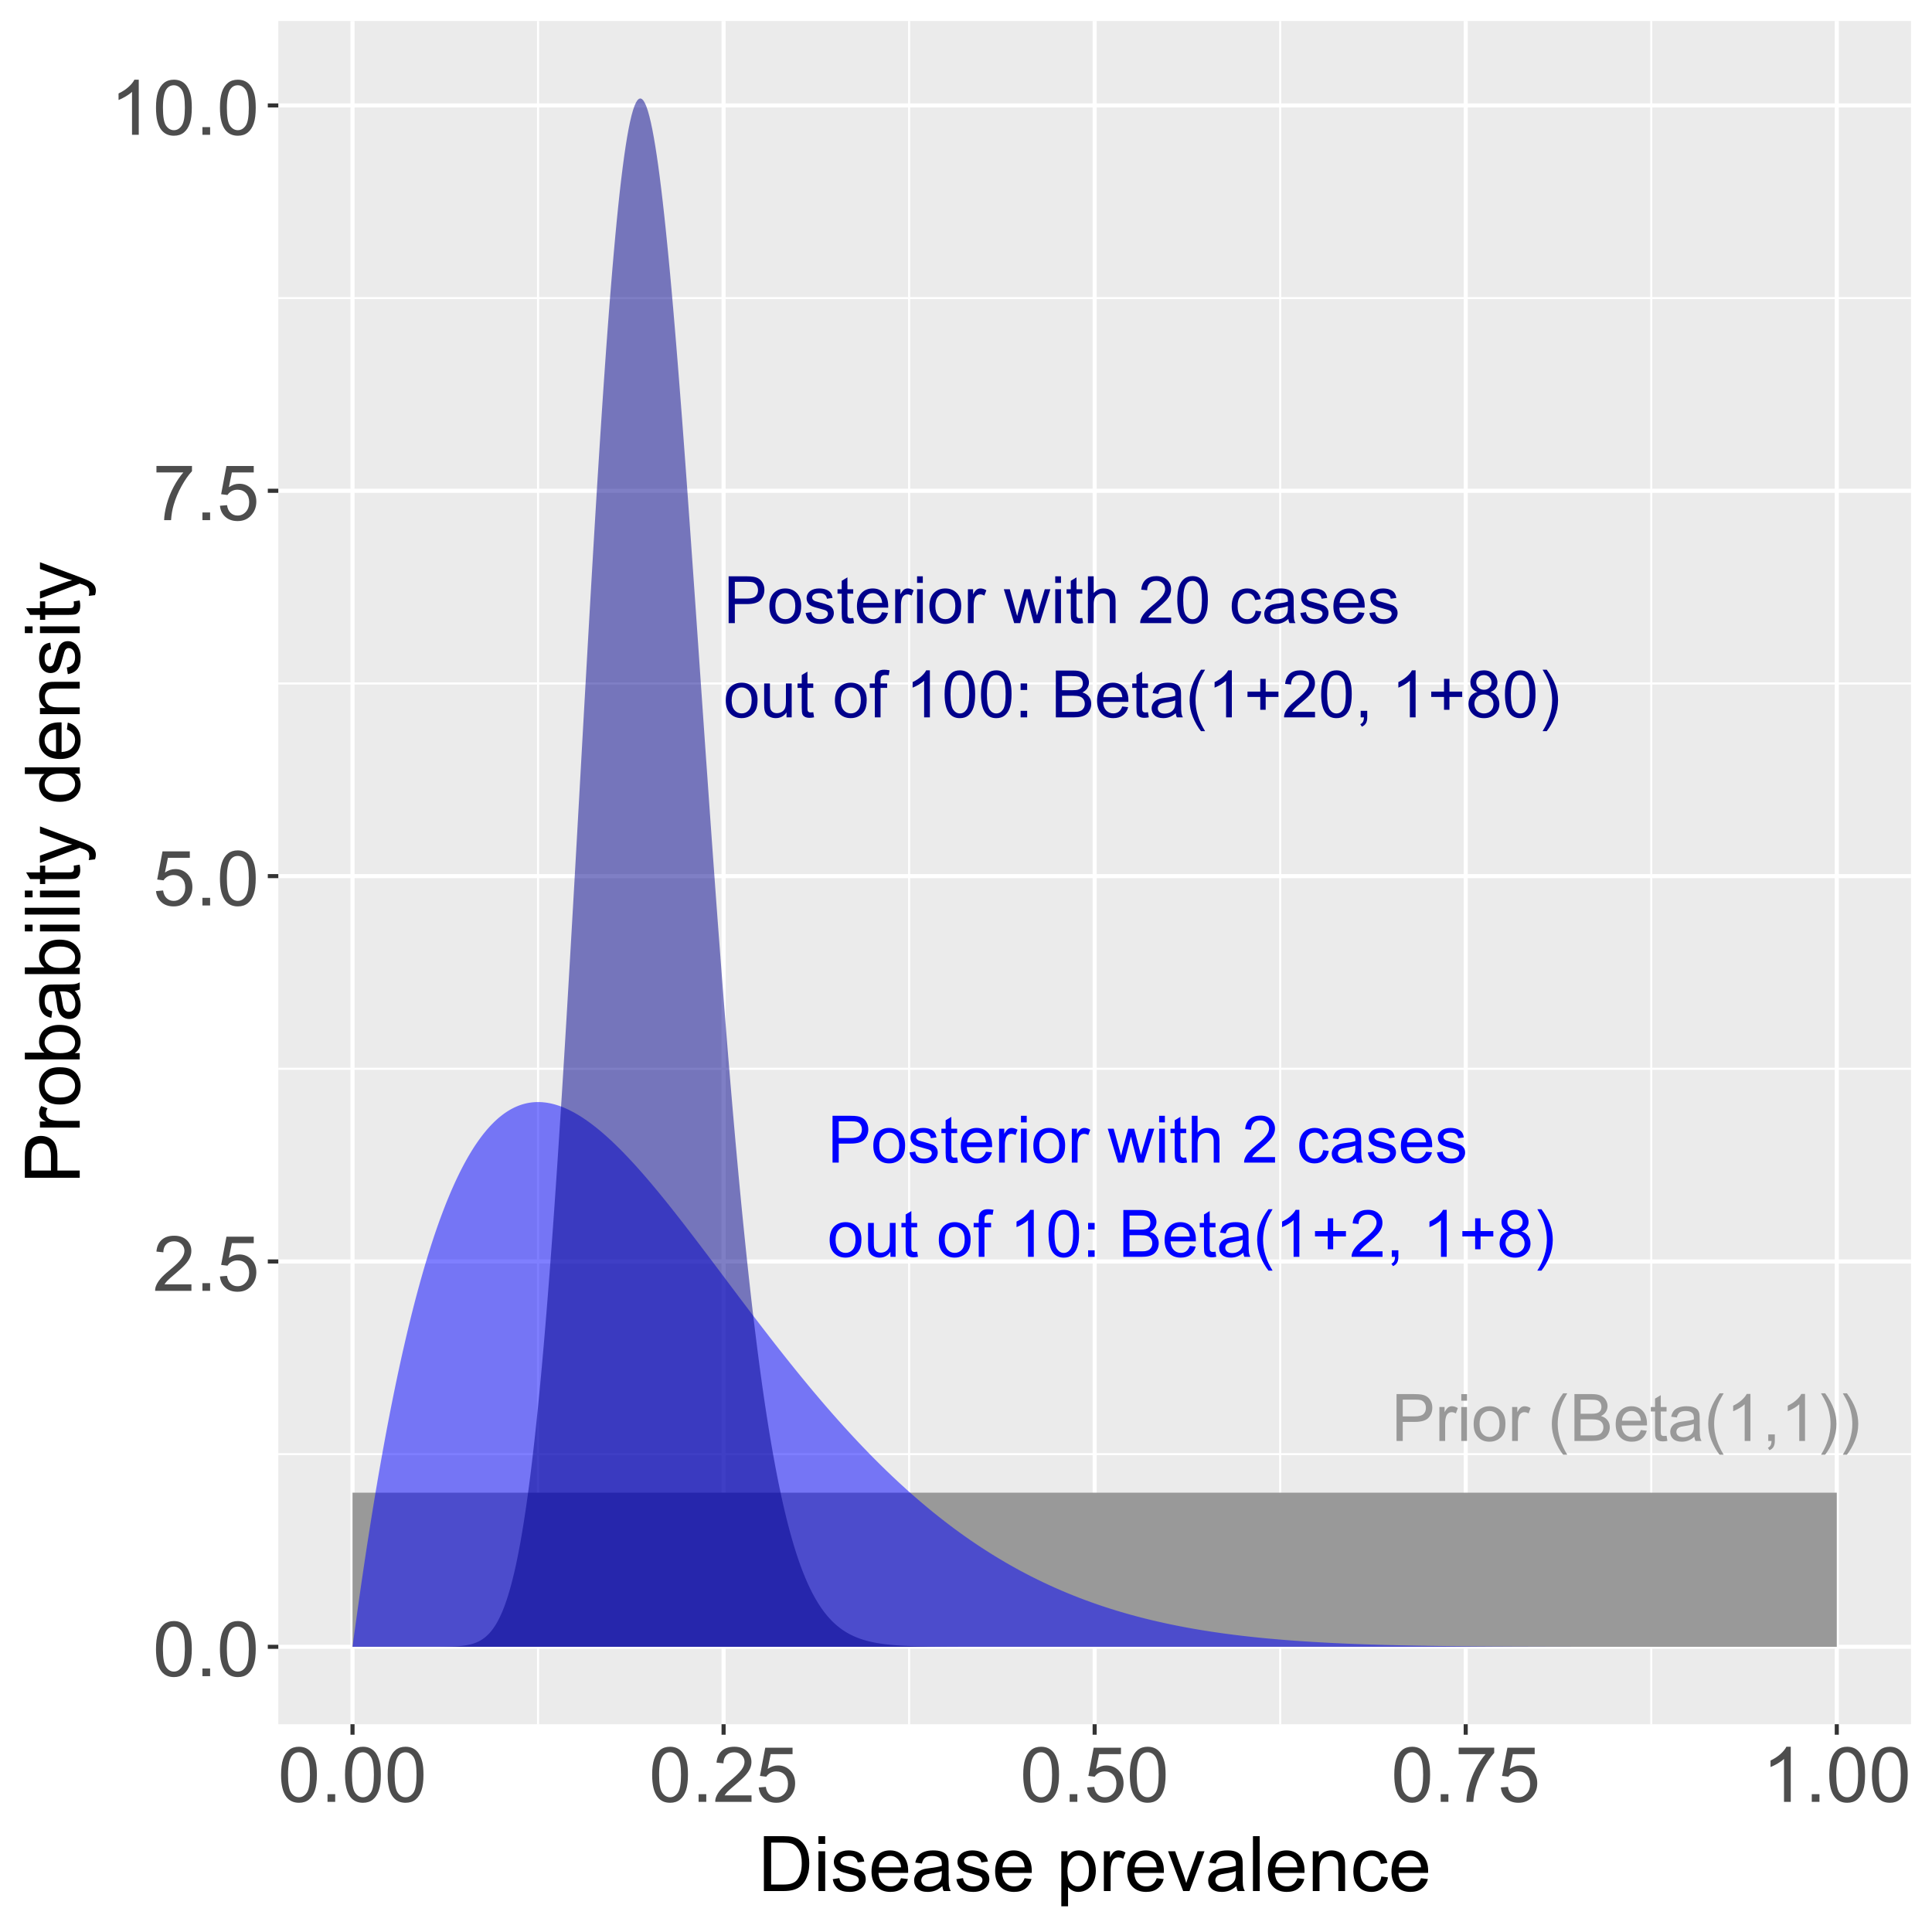 <?xml version="1.0" encoding="UTF-8"?>
<svg xmlns="http://www.w3.org/2000/svg" xmlns:xlink="http://www.w3.org/1999/xlink" width="504" height="504" viewBox="0 0 504 504">
<defs>
<g>
<g id="glyph-0-0">
<path d="M 1.316 0 L 1.316 -12.219 L 5.926 -12.219 C 6.738 -12.219 7.359 -12.18 7.785 -12.105 C 8.387 -12.004 8.891 -11.812 9.293 -11.531 C 9.699 -11.25 10.027 -10.859 10.273 -10.352 C 10.52 -9.848 10.645 -9.293 10.645 -8.688 C 10.645 -7.648 10.312 -6.766 9.652 -6.047 C 8.992 -5.328 7.797 -4.969 6.07 -4.969 L 2.934 -4.969 L 2.934 0 L 1.316 0 M 2.934 -6.41 L 6.094 -6.41 C 7.137 -6.41 7.879 -6.605 8.32 -6.992 C 8.758 -7.383 8.977 -7.93 8.977 -8.637 C 8.977 -9.148 8.848 -9.586 8.59 -9.949 C 8.332 -10.312 7.992 -10.555 7.57 -10.668 C 7.297 -10.742 6.793 -10.777 6.059 -10.777 L 2.934 -10.777 Z M 2.934 -6.41 "/>
</g>
<g id="glyph-0-1">
<path d="M 1.109 0 L 1.109 -8.852 L 2.461 -8.852 L 2.461 -7.512 C 2.805 -8.137 3.121 -8.551 3.414 -8.754 C 3.707 -8.953 4.027 -9.051 4.375 -9.051 C 4.883 -9.051 5.395 -8.891 5.918 -8.57 L 5.402 -7.176 C 5.035 -7.395 4.668 -7.504 4.301 -7.504 C 3.973 -7.504 3.68 -7.402 3.418 -7.207 C 3.156 -7.008 2.969 -6.734 2.859 -6.387 C 2.691 -5.852 2.609 -5.27 2.609 -4.633 L 2.609 0 Z M 1.109 0 "/>
</g>
<g id="glyph-0-2">
<path d="M 1.133 -10.496 L 1.133 -12.219 L 2.633 -12.219 L 2.633 -10.496 L 1.133 -10.496 M 1.133 0 L 1.133 -8.852 L 2.633 -8.852 L 2.633 0 Z M 1.133 0 "/>
</g>
<g id="glyph-0-3">
<path d="M 0.566 -4.426 C 0.566 -6.066 1.023 -7.281 1.934 -8.07 C 2.695 -8.727 3.625 -9.051 4.719 -9.051 C 5.934 -9.051 6.93 -8.652 7.703 -7.855 C 8.477 -7.059 8.859 -5.957 8.859 -4.551 C 8.859 -3.41 8.691 -2.516 8.348 -1.863 C 8.008 -1.211 7.508 -0.703 6.855 -0.34 C 6.203 0.02 5.492 0.199 4.719 0.199 C 3.48 0.199 2.477 -0.199 1.715 -0.992 C 0.949 -1.785 0.566 -2.93 0.566 -4.426 M 2.109 -4.426 C 2.109 -3.293 2.355 -2.445 2.852 -1.879 C 3.344 -1.316 3.969 -1.035 4.719 -1.035 C 5.461 -1.035 6.082 -1.316 6.578 -1.883 C 7.07 -2.449 7.32 -3.316 7.32 -4.477 C 7.32 -5.57 7.07 -6.402 6.574 -6.965 C 6.074 -7.527 5.457 -7.812 4.719 -7.812 C 3.969 -7.812 3.344 -7.531 2.852 -6.969 C 2.355 -6.406 2.109 -5.559 2.109 -4.426 Z M 2.109 -4.426 "/>
</g>
<g id="glyph-0-4">
</g>
<g id="glyph-0-5">
<path d="M 3.992 3.594 C 3.164 2.547 2.465 1.324 1.891 -0.074 C 1.32 -1.477 1.035 -2.926 1.035 -4.426 C 1.035 -5.75 1.246 -7.016 1.676 -8.227 C 2.176 -9.633 2.949 -11.035 3.992 -12.43 L 5.066 -12.43 C 4.395 -11.273 3.949 -10.449 3.734 -9.953 C 3.395 -9.188 3.129 -8.387 2.934 -7.551 C 2.695 -6.512 2.574 -5.469 2.574 -4.418 C 2.574 -1.746 3.406 0.926 5.066 3.594 Z M 3.992 3.594 "/>
</g>
<g id="glyph-0-6">
<path d="M 1.25 0 L 1.25 -12.219 L 5.836 -12.219 C 6.77 -12.219 7.516 -12.098 8.082 -11.848 C 8.645 -11.602 9.086 -11.223 9.406 -10.707 C 9.727 -10.191 9.887 -9.656 9.887 -9.094 C 9.887 -8.57 9.746 -8.082 9.461 -7.617 C 9.176 -7.156 8.75 -6.785 8.176 -6.5 C 8.918 -6.285 9.484 -5.914 9.883 -5.395 C 10.281 -4.871 10.477 -4.254 10.477 -3.543 C 10.477 -2.969 10.355 -2.438 10.117 -1.945 C 9.875 -1.453 9.574 -1.074 9.219 -0.809 C 8.863 -0.543 8.418 -0.34 7.883 -0.203 C 7.344 -0.066 6.688 0 5.91 0 L 1.25 0 M 2.867 -7.086 L 5.512 -7.086 C 6.227 -7.086 6.742 -7.133 7.051 -7.227 C 7.465 -7.348 7.773 -7.551 7.98 -7.836 C 8.191 -8.117 8.293 -8.477 8.293 -8.902 C 8.293 -9.309 8.195 -9.664 8.004 -9.973 C 7.809 -10.281 7.531 -10.492 7.168 -10.605 C 6.809 -10.723 6.188 -10.777 5.309 -10.777 L 2.867 -10.777 L 2.867 -7.086 M 2.867 -1.441 L 5.91 -1.441 C 6.434 -1.441 6.801 -1.461 7.012 -1.5 C 7.383 -1.566 7.695 -1.68 7.945 -1.832 C 8.195 -1.988 8.398 -2.215 8.562 -2.512 C 8.723 -2.809 8.801 -3.152 8.801 -3.543 C 8.801 -4 8.688 -4.395 8.453 -4.73 C 8.219 -5.066 7.895 -5.305 7.48 -5.438 C 7.066 -5.574 6.473 -5.645 5.691 -5.645 L 2.867 -5.645 Z M 2.867 -1.441 "/>
</g>
<g id="glyph-0-7">
<path d="M 7.184 -2.852 L 8.734 -2.66 C 8.492 -1.754 8.039 -1.051 7.379 -0.551 C 6.715 -0.051 5.871 0.199 4.844 0.199 C 3.547 0.199 2.523 -0.199 1.762 -0.996 C 1.004 -1.793 0.625 -2.91 0.625 -4.352 C 0.625 -5.84 1.008 -6.996 1.777 -7.82 C 2.543 -8.641 3.539 -9.051 4.758 -9.051 C 5.945 -9.051 6.91 -8.648 7.66 -7.844 C 8.41 -7.039 8.785 -5.906 8.785 -4.441 C 8.785 -4.355 8.781 -4.219 8.777 -4.043 L 2.176 -4.043 C 2.23 -3.07 2.508 -2.324 3 -1.809 C 3.496 -1.293 4.113 -1.035 4.852 -1.035 C 5.402 -1.035 5.871 -1.18 6.262 -1.469 C 6.648 -1.758 6.957 -2.219 7.184 -2.852 M 2.258 -5.277 L 7.203 -5.277 C 7.137 -6.02 6.945 -6.578 6.637 -6.953 C 6.156 -7.531 5.539 -7.82 4.777 -7.82 C 4.086 -7.82 3.508 -7.59 3.039 -7.129 C 2.57 -6.664 2.309 -6.051 2.258 -5.277 Z M 2.258 -5.277 "/>
</g>
<g id="glyph-0-8">
<path d="M 4.402 -1.344 L 4.617 -0.016 C 4.195 0.07 3.816 0.117 3.484 0.117 C 2.941 0.117 2.516 0.031 2.219 -0.141 C 1.918 -0.312 1.707 -0.539 1.582 -0.82 C 1.461 -1.102 1.402 -1.691 1.402 -2.594 L 1.402 -7.688 L 0.301 -7.688 L 0.301 -8.852 L 1.402 -8.852 L 1.402 -11.043 L 2.891 -11.945 L 2.891 -8.852 L 4.402 -8.852 L 4.402 -7.688 L 2.891 -7.688 L 2.891 -2.508 C 2.891 -2.082 2.918 -1.805 2.973 -1.684 C 3.023 -1.562 3.109 -1.465 3.23 -1.391 C 3.348 -1.32 3.52 -1.285 3.742 -1.285 C 3.91 -1.285 4.129 -1.305 4.402 -1.344 Z M 4.402 -1.344 "/>
</g>
<g id="glyph-0-9">
<path d="M 6.902 -1.094 C 6.348 -0.621 5.812 -0.285 5.297 -0.09 C 4.785 0.102 4.23 0.199 3.645 0.199 C 2.672 0.199 1.922 -0.039 1.402 -0.512 C 0.879 -0.988 0.617 -1.594 0.617 -2.336 C 0.617 -2.766 0.715 -3.164 0.914 -3.523 C 1.109 -3.879 1.367 -4.168 1.688 -4.383 C 2.008 -4.602 2.367 -4.766 2.766 -4.875 C 3.062 -4.953 3.508 -5.027 4.102 -5.102 C 5.312 -5.246 6.203 -5.418 6.777 -5.617 C 6.781 -5.824 6.785 -5.953 6.785 -6.012 C 6.785 -6.621 6.645 -7.051 6.359 -7.301 C 5.977 -7.641 5.406 -7.812 4.652 -7.812 C 3.945 -7.812 3.426 -7.688 3.09 -7.441 C 2.754 -7.191 2.504 -6.754 2.344 -6.125 L 0.875 -6.328 C 1.008 -6.953 1.227 -7.461 1.535 -7.848 C 1.84 -8.234 2.281 -8.531 2.859 -8.738 C 3.438 -8.949 4.105 -9.051 4.867 -9.051 C 5.625 -9.051 6.238 -8.965 6.711 -8.785 C 7.184 -8.609 7.531 -8.383 7.754 -8.113 C 7.973 -7.844 8.129 -7.504 8.219 -7.094 C 8.27 -6.84 8.293 -6.375 8.293 -5.711 L 8.293 -3.711 C 8.293 -2.316 8.324 -1.434 8.391 -1.062 C 8.453 -0.691 8.582 -0.34 8.77 0 L 7.203 0 C 7.047 -0.312 6.945 -0.676 6.902 -1.094 M 6.777 -4.441 C 6.23 -4.219 5.414 -4.031 4.328 -3.875 C 3.711 -3.789 3.273 -3.688 3.016 -3.574 C 2.762 -3.465 2.566 -3.301 2.426 -3.09 C 2.285 -2.875 2.219 -2.637 2.219 -2.375 C 2.219 -1.977 2.367 -1.641 2.672 -1.375 C 2.973 -1.109 3.418 -0.977 4 -0.977 C 4.578 -0.977 5.094 -1.102 5.543 -1.355 C 5.992 -1.605 6.324 -1.953 6.535 -2.391 C 6.695 -2.73 6.777 -3.23 6.777 -3.895 Z M 6.777 -4.441 "/>
</g>
<g id="glyph-0-10">
<path d="M 6.359 0 L 4.859 0 L 4.859 -9.562 C 4.5 -9.215 4.023 -8.871 3.438 -8.527 C 2.852 -8.184 2.324 -7.926 1.859 -7.754 L 1.859 -9.203 C 2.699 -9.598 3.43 -10.074 4.059 -10.637 C 4.688 -11.199 5.133 -11.742 5.395 -12.27 L 6.359 -12.27 Z M 6.359 0 "/>
</g>
<g id="glyph-0-11">
<path d="M 1.516 0 L 1.516 -1.707 L 3.227 -1.707 L 3.227 0 C 3.227 0.629 3.113 1.137 2.891 1.52 C 2.672 1.906 2.316 2.207 1.832 2.418 L 1.418 1.777 C 1.734 1.637 1.969 1.434 2.117 1.164 C 2.266 0.895 2.352 0.504 2.367 0 Z M 1.516 0 "/>
</g>
<g id="glyph-0-12">
<path d="M 2.109 3.594 L 1.035 3.594 C 2.695 0.926 3.527 -1.746 3.527 -4.418 C 3.527 -5.461 3.406 -6.5 3.168 -7.527 C 2.98 -8.359 2.715 -9.16 2.375 -9.93 C 2.16 -10.43 1.711 -11.262 1.035 -12.43 L 2.109 -12.43 C 3.152 -11.035 3.926 -9.633 4.426 -8.227 C 4.855 -7.016 5.066 -5.75 5.066 -4.426 C 5.066 -2.926 4.781 -1.477 4.207 -0.074 C 3.629 1.324 2.93 2.547 2.109 3.594 Z M 2.109 3.594 "/>
</g>
<g id="glyph-0-13">
<path d="M 0.523 -2.641 L 2.008 -2.875 C 2.094 -2.281 2.324 -1.824 2.703 -1.508 C 3.086 -1.191 3.617 -1.035 4.301 -1.035 C 4.992 -1.035 5.5 -1.176 5.836 -1.453 C 6.168 -1.734 6.336 -2.066 6.336 -2.441 C 6.336 -2.781 6.188 -3.047 5.895 -3.242 C 5.688 -3.375 5.176 -3.547 4.359 -3.75 C 3.258 -4.027 2.496 -4.27 2.07 -4.473 C 1.645 -4.676 1.324 -4.957 1.105 -5.312 C 0.887 -5.672 0.773 -6.07 0.773 -6.5 C 0.773 -6.895 0.867 -7.262 1.047 -7.598 C 1.227 -7.934 1.473 -8.215 1.785 -8.438 C 2.016 -8.609 2.336 -8.754 2.738 -8.875 C 3.141 -8.992 3.574 -9.051 4.035 -9.051 C 4.73 -9.051 5.34 -8.953 5.863 -8.754 C 6.391 -8.551 6.777 -8.281 7.027 -7.941 C 7.277 -7.598 7.449 -7.141 7.543 -6.57 L 6.078 -6.367 C 6.012 -6.824 5.816 -7.18 5.496 -7.434 C 5.18 -7.691 4.727 -7.82 4.145 -7.82 C 3.453 -7.82 2.961 -7.703 2.668 -7.477 C 2.371 -7.25 2.227 -6.984 2.227 -6.676 C 2.227 -6.484 2.285 -6.309 2.41 -6.152 C 2.531 -5.992 2.723 -5.855 2.984 -5.75 C 3.133 -5.695 3.574 -5.566 4.309 -5.367 C 5.371 -5.086 6.113 -4.852 6.531 -4.672 C 6.949 -4.492 7.281 -4.23 7.52 -3.883 C 7.758 -3.539 7.879 -3.113 7.879 -2.602 C 7.879 -2.102 7.73 -1.629 7.441 -1.188 C 7.148 -0.746 6.727 -0.402 6.176 -0.164 C 5.625 0.078 5.004 0.199 4.309 0.199 C 3.16 0.199 2.281 -0.039 1.68 -0.516 C 1.078 -0.996 0.691 -1.703 0.523 -2.641 Z M 0.523 -2.641 "/>
</g>
<g id="glyph-0-14">
<path d="M 2.758 0 L 0.051 -8.852 L 1.602 -8.852 L 3.008 -3.742 L 3.535 -1.844 C 3.555 -1.938 3.711 -2.547 3.992 -3.668 L 5.402 -8.852 L 6.945 -8.852 L 8.27 -3.719 L 8.711 -2.027 L 9.219 -3.734 L 10.738 -8.852 L 12.195 -8.852 L 9.43 0 L 7.867 0 L 6.461 -5.301 L 6.117 -6.809 L 4.328 0 Z M 2.758 0 "/>
</g>
<g id="glyph-0-15">
<path d="M 1.125 0 L 1.125 -12.219 L 2.625 -12.219 L 2.625 -7.836 C 3.324 -8.648 4.211 -9.051 5.277 -9.051 C 5.934 -9.051 6.5 -8.922 6.984 -8.664 C 7.469 -8.406 7.816 -8.051 8.023 -7.594 C 8.23 -7.137 8.336 -6.477 8.336 -5.609 L 8.336 0 L 6.836 0 L 6.836 -5.609 C 6.836 -6.359 6.672 -6.906 6.348 -7.246 C 6.023 -7.59 5.562 -7.762 4.969 -7.762 C 4.523 -7.762 4.105 -7.645 3.715 -7.414 C 3.32 -7.184 3.043 -6.871 2.875 -6.477 C 2.711 -6.082 2.625 -5.539 2.625 -4.844 L 2.625 0 Z M 1.125 0 "/>
</g>
<g id="glyph-0-16">
<path d="M 8.594 -1.441 L 8.594 0 L 0.516 0 C 0.504 -0.359 0.562 -0.707 0.691 -1.043 C 0.898 -1.594 1.227 -2.133 1.68 -2.668 C 2.133 -3.199 2.785 -3.816 3.645 -4.52 C 4.973 -5.605 5.867 -6.469 6.336 -7.105 C 6.801 -7.742 7.035 -8.344 7.035 -8.91 C 7.035 -9.504 6.824 -10.008 6.398 -10.414 C 5.973 -10.824 5.418 -11.027 4.734 -11.027 C 4.012 -11.027 3.434 -10.812 3 -10.379 C 2.566 -9.945 2.348 -9.344 2.344 -8.578 L 0.801 -8.734 C 0.906 -9.887 1.305 -10.762 1.992 -11.367 C 2.68 -11.969 3.605 -12.27 4.77 -12.27 C 5.941 -12.27 6.867 -11.945 7.551 -11.297 C 8.234 -10.645 8.578 -9.84 8.578 -8.879 C 8.578 -8.387 8.477 -7.906 8.277 -7.434 C 8.078 -6.965 7.746 -6.465 7.281 -5.945 C 6.816 -5.422 6.047 -4.703 4.969 -3.793 C 4.066 -3.035 3.488 -2.523 3.234 -2.254 C 2.98 -1.984 2.766 -1.715 2.602 -1.441 Z M 8.594 -1.441 "/>
</g>
<g id="glyph-0-17">
<path d="M 6.902 -3.242 L 8.379 -3.051 C 8.215 -2.035 7.805 -1.238 7.141 -0.664 C 6.477 -0.086 5.66 0.199 4.691 0.199 C 3.48 0.199 2.508 -0.195 1.77 -0.988 C 1.035 -1.781 0.668 -2.914 0.668 -4.395 C 0.668 -5.348 0.824 -6.184 1.141 -6.902 C 1.457 -7.617 1.941 -8.156 2.59 -8.516 C 3.234 -8.875 3.941 -9.051 4.703 -9.051 C 5.664 -9.051 6.449 -8.809 7.059 -8.324 C 7.672 -7.836 8.062 -7.148 8.234 -6.25 L 6.777 -6.027 C 6.637 -6.621 6.391 -7.07 6.039 -7.367 C 5.688 -7.668 5.262 -7.82 4.758 -7.82 C 4.004 -7.82 3.391 -7.547 2.918 -7.008 C 2.445 -6.465 2.207 -5.605 2.207 -4.434 C 2.207 -3.246 2.438 -2.383 2.891 -1.844 C 3.348 -1.305 3.941 -1.035 4.676 -1.035 C 5.266 -1.035 5.758 -1.215 6.152 -1.574 C 6.547 -1.938 6.797 -2.492 6.902 -3.242 Z M 6.902 -3.242 "/>
</g>
<g id="glyph-0-18">
<path d="M 6.926 0 L 6.926 -1.301 C 6.238 -0.301 5.301 0.199 4.117 0.199 C 3.594 0.199 3.109 0.102 2.656 -0.102 C 2.203 -0.301 1.867 -0.551 1.645 -0.855 C 1.426 -1.156 1.273 -1.527 1.184 -1.969 C 1.121 -2.262 1.094 -2.73 1.094 -3.367 L 1.094 -8.852 L 2.594 -8.852 L 2.594 -3.941 C 2.594 -3.16 2.621 -2.633 2.684 -2.359 C 2.777 -1.965 2.98 -1.656 3.285 -1.43 C 3.59 -1.203 3.969 -1.094 4.418 -1.094 C 4.867 -1.094 5.289 -1.207 5.684 -1.438 C 6.078 -1.668 6.359 -1.984 6.523 -2.379 C 6.688 -2.777 6.77 -3.355 6.77 -4.109 L 6.77 -8.852 L 8.27 -8.852 L 8.27 0 Z M 6.926 0 "/>
</g>
<g id="glyph-0-19">
<path d="M 1.484 0 L 1.484 -7.688 L 0.16 -7.688 L 0.16 -8.852 L 1.484 -8.852 L 1.484 -9.793 C 1.484 -10.391 1.535 -10.832 1.641 -11.121 C 1.785 -11.508 2.039 -11.824 2.406 -12.066 C 2.77 -12.309 3.277 -12.43 3.934 -12.43 C 4.355 -12.43 4.824 -12.379 5.336 -12.277 L 5.109 -10.969 C 4.797 -11.027 4.504 -11.055 4.227 -11.055 C 3.77 -11.055 3.449 -10.957 3.258 -10.762 C 3.07 -10.566 2.977 -10.203 2.977 -9.668 L 2.977 -8.852 L 4.703 -8.852 L 4.703 -7.688 L 2.977 -7.688 L 2.977 0 Z M 1.484 0 "/>
</g>
<g id="glyph-0-20">
<path d="M 0.707 -6.027 C 0.707 -7.473 0.855 -8.633 1.156 -9.516 C 1.453 -10.395 1.895 -11.074 2.48 -11.555 C 3.066 -12.031 3.805 -12.27 4.691 -12.27 C 5.348 -12.27 5.926 -12.137 6.418 -11.875 C 6.914 -11.609 7.32 -11.23 7.645 -10.73 C 7.965 -10.234 8.219 -9.629 8.402 -8.914 C 8.586 -8.199 8.676 -7.238 8.676 -6.027 C 8.676 -4.594 8.531 -3.438 8.234 -2.555 C 7.941 -1.676 7.5 -0.992 6.914 -0.512 C 6.328 -0.031 5.586 0.207 4.691 0.207 C 3.516 0.207 2.59 -0.215 1.918 -1.059 C 1.113 -2.074 0.707 -3.73 0.707 -6.027 M 2.25 -6.027 C 2.25 -4.02 2.484 -2.684 2.953 -2.02 C 3.426 -1.355 4.004 -1.023 4.691 -1.023 C 5.383 -1.023 5.961 -1.359 6.43 -2.027 C 6.902 -2.691 7.137 -4.027 7.137 -6.027 C 7.137 -8.039 6.902 -9.375 6.43 -10.035 C 5.961 -10.699 5.375 -11.027 4.676 -11.027 C 3.988 -11.027 3.438 -10.738 3.027 -10.152 C 2.508 -9.41 2.25 -8.031 2.25 -6.027 Z M 2.25 -6.027 "/>
</g>
<g id="glyph-0-21">
<path d="M 1.543 -7.145 L 1.543 -8.852 L 3.25 -8.852 L 3.25 -7.145 L 1.543 -7.145 M 1.543 0 L 1.543 -1.707 L 3.25 -1.707 L 3.25 0 Z M 1.543 0 "/>
</g>
<g id="glyph-0-22">
<path d="M 4.277 -1.977 L 4.277 -5.328 L 0.949 -5.328 L 0.949 -6.727 L 4.277 -6.727 L 4.277 -10.055 L 5.691 -10.055 L 5.691 -6.727 L 9.02 -6.727 L 9.02 -5.328 L 5.691 -5.328 L 5.691 -1.977 Z M 4.277 -1.977 "/>
</g>
<g id="glyph-0-23">
<path d="M 3.016 -6.625 C 2.395 -6.855 1.934 -7.18 1.633 -7.602 C 1.332 -8.023 1.184 -8.531 1.184 -9.121 C 1.184 -10.008 1.504 -10.758 2.141 -11.363 C 2.781 -11.969 3.633 -12.27 4.691 -12.27 C 5.762 -12.27 6.617 -11.961 7.27 -11.34 C 7.918 -10.723 8.242 -9.969 8.242 -9.078 C 8.242 -8.512 8.094 -8.02 7.797 -7.598 C 7.5 -7.18 7.051 -6.855 6.445 -6.625 C 7.195 -6.383 7.766 -5.988 8.156 -5.441 C 8.547 -4.898 8.746 -4.25 8.746 -3.492 C 8.746 -2.449 8.375 -1.57 7.637 -0.859 C 6.895 -0.148 5.926 0.207 4.719 0.207 C 3.512 0.207 2.539 -0.148 1.801 -0.863 C 1.062 -1.578 0.691 -2.469 0.691 -3.535 C 0.691 -4.328 0.895 -4.996 1.297 -5.531 C 1.699 -6.066 2.273 -6.434 3.016 -6.625 M 2.719 -9.168 C 2.719 -8.59 2.902 -8.117 3.277 -7.754 C 3.648 -7.387 4.133 -7.203 4.727 -7.203 C 5.305 -7.203 5.777 -7.383 6.148 -7.75 C 6.516 -8.113 6.703 -8.559 6.703 -9.086 C 6.703 -9.637 6.512 -10.098 6.133 -10.473 C 5.75 -10.848 5.277 -11.035 4.711 -11.035 C 4.137 -11.035 3.664 -10.852 3.285 -10.488 C 2.906 -10.121 2.719 -9.68 2.719 -9.168 M 2.234 -3.527 C 2.234 -3.098 2.336 -2.684 2.539 -2.285 C 2.742 -1.883 3.043 -1.574 3.441 -1.355 C 3.844 -1.137 4.273 -1.023 4.734 -1.023 C 5.453 -1.023 6.043 -1.258 6.512 -1.719 C 6.977 -2.18 7.211 -2.766 7.211 -3.477 C 7.211 -4.199 6.969 -4.797 6.488 -5.27 C 6.008 -5.742 5.406 -5.977 4.684 -5.977 C 3.98 -5.977 3.395 -5.742 2.93 -5.277 C 2.465 -4.809 2.234 -4.227 2.234 -3.527 Z M 2.234 -3.527 "/>
</g>
<g id="glyph-1-0">
<path d="M 0.828 -7.062 C 0.828 -8.754 1.004 -10.117 1.352 -11.148 C 1.699 -12.18 2.219 -12.977 2.906 -13.535 C 3.594 -14.094 4.457 -14.375 5.5 -14.375 C 6.266 -14.375 6.941 -14.219 7.52 -13.91 C 8.098 -13.602 8.578 -13.156 8.953 -12.574 C 9.332 -11.992 9.629 -11.281 9.844 -10.445 C 10.059 -9.609 10.164 -8.48 10.164 -7.062 C 10.164 -5.383 9.992 -4.023 9.648 -2.992 C 9.305 -1.961 8.789 -1.164 8.102 -0.602 C 7.414 -0.039 6.547 0.242 5.5 0.242 C 4.117 0.242 3.035 -0.25 2.246 -1.242 C 1.301 -2.43 0.828 -4.371 0.828 -7.062 M 2.637 -7.062 C 2.637 -4.711 2.91 -3.145 3.461 -2.367 C 4.012 -1.59 4.691 -1.199 5.5 -1.203 C 6.305 -1.199 6.984 -1.594 7.535 -2.375 C 8.086 -3.156 8.359 -4.719 8.359 -7.062 C 8.359 -9.418 8.086 -10.984 7.535 -11.758 C 6.984 -12.531 6.297 -12.922 5.477 -12.922 C 4.672 -12.922 4.027 -12.578 3.547 -11.895 C 2.938 -11.023 2.637 -9.41 2.637 -7.062 Z M 2.637 -7.062 "/>
</g>
<g id="glyph-1-1">
<path d="M 1.816 0 L 1.816 -2 L 3.82 -2 L 3.82 0 Z M 1.816 0 "/>
</g>
<g id="glyph-1-2">
<path d="M 10.07 -1.688 L 10.07 0 L 0.605 0 C 0.594 -0.422 0.66 -0.828 0.812 -1.219 C 1.051 -1.867 1.438 -2.5 1.969 -3.125 C 2.5 -3.75 3.266 -4.473 4.266 -5.293 C 5.824 -6.57 6.875 -7.578 7.422 -8.324 C 7.969 -9.07 8.242 -9.773 8.242 -10.438 C 8.242 -11.137 7.992 -11.723 7.496 -12.203 C 6.996 -12.68 6.348 -12.922 5.547 -12.922 C 4.699 -12.922 4.023 -12.664 3.516 -12.156 C 3.008 -11.648 2.75 -10.945 2.742 -10.047 L 0.938 -10.234 C 1.062 -11.582 1.527 -12.609 2.336 -13.316 C 3.141 -14.023 4.227 -14.375 5.586 -14.375 C 6.961 -14.375 8.047 -13.992 8.848 -13.234 C 9.648 -12.469 10.047 -11.527 10.047 -10.398 C 10.047 -9.828 9.93 -9.266 9.695 -8.711 C 9.461 -8.156 9.074 -7.574 8.531 -6.961 C 7.988 -6.352 7.082 -5.512 5.82 -4.445 C 4.766 -3.559 4.09 -2.957 3.789 -2.641 C 3.488 -2.324 3.242 -2.008 3.047 -1.688 Z M 10.07 -1.688 "/>
</g>
<g id="glyph-1-3">
<path d="M 0.828 -3.75 L 2.676 -3.906 C 2.812 -3.008 3.129 -2.332 3.629 -1.879 C 4.125 -1.426 4.727 -1.199 5.43 -1.203 C 6.277 -1.199 6.992 -1.52 7.578 -2.156 C 8.164 -2.797 8.457 -3.641 8.457 -4.695 C 8.457 -5.699 8.176 -6.492 7.613 -7.07 C 7.051 -7.648 6.312 -7.938 5.398 -7.938 C 4.836 -7.938 4.324 -7.812 3.867 -7.555 C 3.41 -7.297 3.055 -6.961 2.793 -6.555 L 1.141 -6.766 L 2.531 -14.121 L 9.648 -14.121 L 9.648 -12.441 L 3.938 -12.441 L 3.164 -8.594 C 4.023 -9.191 4.926 -9.492 5.867 -9.492 C 7.117 -9.492 8.172 -9.059 9.031 -8.195 C 9.891 -7.328 10.32 -6.215 10.32 -4.852 C 10.32 -3.559 9.945 -2.438 9.188 -1.492 C 8.273 -0.336 7.02 0.242 5.43 0.242 C 4.129 0.242 3.066 -0.121 2.242 -0.852 C 1.418 -1.578 0.945 -2.547 0.828 -3.75 Z M 0.828 -3.75 "/>
</g>
<g id="glyph-1-4">
<path d="M 0.945 -12.441 L 0.945 -14.133 L 10.215 -14.133 L 10.215 -12.766 C 9.305 -11.793 8.398 -10.504 7.504 -8.898 C 6.609 -7.289 5.918 -5.633 5.43 -3.938 C 5.078 -2.738 4.852 -1.426 4.758 0 L 2.949 0 C 2.969 -1.125 3.191 -2.488 3.613 -4.082 C 4.035 -5.676 4.645 -7.215 5.434 -8.695 C 6.227 -10.176 7.066 -11.426 7.961 -12.441 Z M 0.945 -12.441 "/>
</g>
<g id="glyph-1-5">
<path d="M 7.453 0 L 5.695 0 L 5.695 -11.203 C 5.27 -10.797 4.715 -10.395 4.027 -9.992 C 3.34 -9.586 2.727 -9.285 2.18 -9.082 L 2.18 -10.781 C 3.16 -11.242 4.02 -11.805 4.758 -12.461 C 5.492 -13.117 6.012 -13.758 6.32 -14.375 L 7.453 -14.375 Z M 7.453 0 "/>
</g>
<g id="glyph-1-6">
<path d="M 1.543 0 L 1.543 -14.316 L 6.477 -14.316 C 7.586 -14.316 8.438 -14.25 9.023 -14.109 C 9.844 -13.922 10.543 -13.582 11.125 -13.086 C 11.879 -12.449 12.441 -11.633 12.816 -10.641 C 13.191 -9.648 13.379 -8.512 13.379 -7.234 C 13.379 -6.148 13.25 -5.188 13 -4.344 C 12.742 -3.508 12.418 -2.812 12.023 -2.262 C 11.625 -1.711 11.191 -1.277 10.719 -0.961 C 10.246 -0.645 9.676 -0.406 9.008 -0.242 C 8.34 -0.082 7.574 0 6.711 0 L 1.543 0 M 3.438 -1.688 L 6.492 -1.688 C 7.438 -1.688 8.18 -1.777 8.715 -1.953 C 9.254 -2.129 9.68 -2.375 10 -2.695 C 10.449 -3.145 10.801 -3.75 11.051 -4.508 C 11.301 -5.266 11.426 -6.184 11.426 -7.266 C 11.426 -8.762 11.18 -9.914 10.688 -10.719 C 10.195 -11.523 9.602 -12.062 8.898 -12.336 C 8.391 -12.531 7.57 -12.625 6.445 -12.625 L 3.438 -12.625 Z M 3.438 -1.688 "/>
</g>
<g id="glyph-1-7">
<path d="M 1.328 -12.297 L 1.328 -14.316 L 3.086 -14.316 L 3.086 -12.297 L 1.328 -12.297 M 1.328 0 L 1.328 -10.371 L 3.086 -10.371 L 3.086 0 Z M 1.328 0 "/>
</g>
<g id="glyph-1-8">
<path d="M 0.617 -3.094 L 2.352 -3.367 C 2.453 -2.672 2.723 -2.141 3.168 -1.766 C 3.613 -1.398 4.238 -1.211 5.039 -1.211 C 5.848 -1.211 6.445 -1.375 6.836 -1.703 C 7.227 -2.031 7.422 -2.418 7.422 -2.859 C 7.422 -3.258 7.25 -3.57 6.906 -3.797 C 6.664 -3.953 6.062 -4.152 5.109 -4.395 C 3.82 -4.719 2.926 -5 2.426 -5.238 C 1.93 -5.477 1.551 -5.805 1.293 -6.227 C 1.035 -6.645 0.906 -7.109 0.906 -7.617 C 0.906 -8.078 1.016 -8.508 1.227 -8.902 C 1.438 -9.297 1.727 -9.621 2.09 -9.883 C 2.363 -10.086 2.734 -10.254 3.207 -10.395 C 3.68 -10.535 4.188 -10.605 4.727 -10.605 C 5.539 -10.605 6.254 -10.488 6.871 -10.254 C 7.484 -10.02 7.938 -9.703 8.234 -9.301 C 8.523 -8.902 8.727 -8.367 8.836 -7.695 L 7.117 -7.461 C 7.039 -7.996 6.816 -8.41 6.441 -8.711 C 6.066 -9.012 5.539 -9.16 4.852 -9.16 C 4.047 -9.16 3.469 -9.027 3.125 -8.758 C 2.781 -8.492 2.609 -8.18 2.609 -7.82 C 2.609 -7.594 2.68 -7.391 2.82 -7.207 C 2.965 -7.02 3.191 -6.863 3.496 -6.738 C 3.672 -6.672 4.188 -6.523 5.047 -6.289 C 6.293 -5.957 7.16 -5.684 7.652 -5.473 C 8.145 -5.262 8.527 -4.953 8.809 -4.551 C 9.09 -4.148 9.227 -3.645 9.227 -3.047 C 9.227 -2.461 9.059 -1.91 8.715 -1.391 C 8.375 -0.875 7.879 -0.473 7.234 -0.191 C 6.594 0.094 5.863 0.234 5.047 0.234 C 3.703 0.234 2.676 -0.047 1.969 -0.605 C 1.262 -1.164 0.812 -1.996 0.617 -3.094 Z M 0.617 -3.094 "/>
</g>
<g id="glyph-1-9">
<path d="M 8.418 -3.34 L 10.234 -3.117 C 9.949 -2.055 9.418 -1.23 8.641 -0.645 C 7.867 -0.059 6.879 0.234 5.672 0.234 C 4.156 0.234 2.953 -0.234 2.066 -1.168 C 1.176 -2.102 0.734 -3.41 0.734 -5.098 C 0.734 -6.844 1.18 -8.195 2.078 -9.16 C 2.977 -10.125 4.145 -10.605 5.578 -10.605 C 6.961 -10.605 8.094 -10.133 8.977 -9.188 C 9.852 -8.246 10.293 -6.918 10.293 -5.203 C 10.293 -5.102 10.289 -4.945 10.281 -4.734 L 2.547 -4.734 C 2.613 -3.598 2.938 -2.727 3.516 -2.117 C 4.094 -1.516 4.816 -1.211 5.684 -1.211 C 6.328 -1.211 6.879 -1.379 7.336 -1.719 C 7.789 -2.059 8.152 -2.598 8.418 -3.34 M 2.648 -6.18 L 8.438 -6.18 C 8.359 -7.055 8.137 -7.707 7.773 -8.145 C 7.215 -8.82 6.488 -9.16 5.594 -9.16 C 4.789 -9.16 4.109 -8.891 3.559 -8.352 C 3.008 -7.809 2.703 -7.086 2.648 -6.18 Z M 2.648 -6.18 "/>
</g>
<g id="glyph-1-10">
<path d="M 8.086 -1.281 C 7.434 -0.727 6.809 -0.336 6.207 -0.109 C 5.605 0.121 4.957 0.234 4.266 0.234 C 3.129 0.234 2.254 -0.043 1.641 -0.602 C 1.027 -1.156 0.723 -1.867 0.723 -2.734 C 0.723 -3.242 0.84 -3.707 1.07 -4.125 C 1.301 -4.547 1.602 -4.883 1.977 -5.137 C 2.352 -5.391 2.773 -5.582 3.242 -5.711 C 3.586 -5.805 4.109 -5.891 4.805 -5.977 C 6.223 -6.145 7.27 -6.348 7.938 -6.582 C 7.945 -6.824 7.949 -6.977 7.949 -7.039 C 7.949 -7.758 7.781 -8.262 7.453 -8.555 C 7 -8.953 6.336 -9.148 5.449 -9.148 C 4.621 -9.148 4.012 -9.004 3.617 -8.715 C 3.223 -8.426 2.934 -7.914 2.742 -7.18 L 1.023 -7.414 C 1.18 -8.148 1.438 -8.742 1.797 -9.195 C 2.156 -9.648 2.672 -9.996 3.352 -10.238 C 4.027 -10.484 4.812 -10.605 5.703 -10.605 C 6.59 -10.605 7.309 -10.5 7.859 -10.293 C 8.414 -10.086 8.82 -9.824 9.082 -9.508 C 9.344 -9.191 9.523 -8.793 9.629 -8.312 C 9.688 -8.012 9.719 -7.469 9.719 -6.688 L 9.719 -4.344 C 9.719 -2.711 9.754 -1.68 9.828 -1.246 C 9.902 -0.812 10.051 -0.398 10.273 0 L 8.438 0 C 8.254 -0.363 8.137 -0.789 8.086 -1.281 M 7.938 -5.203 C 7.301 -4.945 6.344 -4.723 5.07 -4.539 C 4.344 -4.438 3.836 -4.32 3.535 -4.188 C 3.234 -4.059 3.004 -3.867 2.844 -3.617 C 2.68 -3.367 2.598 -3.09 2.598 -2.781 C 2.598 -2.312 2.773 -1.922 3.129 -1.609 C 3.484 -1.297 4.004 -1.141 4.688 -1.141 C 5.363 -1.141 5.969 -1.289 6.492 -1.586 C 7.023 -1.883 7.41 -2.289 7.656 -2.805 C 7.844 -3.199 7.938 -3.785 7.938 -4.562 Z M 7.938 -5.203 "/>
</g>
<g id="glyph-1-11">
</g>
<g id="glyph-1-12">
<path d="M 1.32 3.977 L 1.32 -10.371 L 2.922 -10.371 L 2.922 -9.023 C 3.297 -9.551 3.723 -9.945 4.199 -10.211 C 4.676 -10.473 5.25 -10.605 5.93 -10.605 C 6.812 -10.605 7.594 -10.379 8.273 -9.922 C 8.949 -9.465 9.461 -8.824 9.805 -7.992 C 10.148 -7.164 10.32 -6.254 10.32 -5.266 C 10.32 -4.203 10.133 -3.246 9.75 -2.398 C 9.371 -1.547 8.816 -0.898 8.09 -0.445 C 7.363 0.008 6.602 0.234 5.801 0.234 C 5.215 0.234 4.688 0.109 4.223 -0.137 C 3.758 -0.383 3.375 -0.695 3.078 -1.074 L 3.078 3.977 L 1.32 3.977 M 2.91 -5.125 C 2.91 -3.793 3.18 -2.805 3.719 -2.168 C 4.262 -1.531 4.914 -1.211 5.684 -1.211 C 6.465 -1.211 7.133 -1.543 7.691 -2.203 C 8.246 -2.863 8.523 -3.887 8.523 -5.273 C 8.523 -6.594 8.254 -7.586 7.711 -8.242 C 7.168 -8.898 6.516 -9.227 5.762 -9.227 C 5.012 -9.227 4.352 -8.879 3.773 -8.18 C 3.199 -7.48 2.91 -6.461 2.91 -5.125 Z M 2.91 -5.125 "/>
</g>
<g id="glyph-1-13">
<path d="M 1.297 0 L 1.297 -10.371 L 2.883 -10.371 L 2.883 -8.797 C 3.285 -9.535 3.656 -10.02 4 -10.254 C 4.34 -10.488 4.715 -10.605 5.125 -10.605 C 5.719 -10.605 6.32 -10.418 6.934 -10.039 L 6.328 -8.406 C 5.898 -8.66 5.469 -8.789 5.039 -8.789 C 4.656 -8.789 4.309 -8.672 4.004 -8.441 C 3.699 -8.211 3.48 -7.891 3.352 -7.48 C 3.156 -6.855 3.055 -6.172 3.055 -5.43 L 3.055 0 Z M 1.297 0 "/>
</g>
<g id="glyph-1-14">
<path d="M 4.199 0 L 0.254 -10.371 L 2.109 -10.371 L 4.336 -4.16 C 4.578 -3.488 4.797 -2.793 5 -2.07 C 5.156 -2.617 5.375 -3.273 5.656 -4.043 L 7.961 -10.371 L 9.766 -10.371 L 5.84 0 Z M 4.199 0 "/>
</g>
<g id="glyph-1-15">
<path d="M 1.281 0 L 1.281 -14.316 L 3.039 -14.316 L 3.039 0 Z M 1.281 0 "/>
</g>
<g id="glyph-1-16">
<path d="M 1.32 0 L 1.32 -10.371 L 2.898 -10.371 L 2.898 -8.898 C 3.66 -10.035 4.762 -10.605 6.203 -10.605 C 6.828 -10.605 7.402 -10.492 7.926 -10.27 C 8.449 -10.043 8.84 -9.75 9.102 -9.383 C 9.363 -9.02 9.543 -8.586 9.648 -8.086 C 9.715 -7.762 9.746 -7.191 9.746 -6.375 L 9.746 0 L 7.988 0 L 7.988 -6.309 C 7.988 -7.023 7.922 -7.559 7.781 -7.914 C 7.648 -8.27 7.402 -8.555 7.055 -8.766 C 6.707 -8.977 6.297 -9.082 5.828 -9.082 C 5.082 -9.082 4.434 -8.844 3.891 -8.367 C 3.348 -7.895 3.078 -6.992 3.078 -5.664 L 3.078 0 Z M 1.32 0 "/>
</g>
<g id="glyph-1-17">
<path d="M 8.086 -3.797 L 9.812 -3.574 C 9.625 -2.383 9.141 -1.449 8.363 -0.777 C 7.586 -0.102 6.633 0.234 5.5 0.234 C 4.078 0.234 2.938 -0.23 2.074 -1.156 C 1.211 -2.086 0.781 -3.414 0.781 -5.148 C 0.781 -6.266 0.969 -7.246 1.336 -8.086 C 1.711 -8.926 2.273 -9.555 3.031 -9.977 C 3.789 -10.395 4.617 -10.605 5.508 -10.605 C 6.633 -10.605 7.555 -10.32 8.273 -9.75 C 8.988 -9.18 9.445 -8.371 9.648 -7.324 L 7.938 -7.062 C 7.777 -7.758 7.488 -8.281 7.074 -8.633 C 6.66 -8.984 6.164 -9.16 5.578 -9.16 C 4.691 -9.16 3.973 -8.844 3.418 -8.207 C 2.863 -7.574 2.586 -6.57 2.586 -5.195 C 2.586 -3.801 2.855 -2.789 3.391 -2.156 C 3.922 -1.527 4.617 -1.211 5.477 -1.211 C 6.168 -1.211 6.746 -1.422 7.207 -1.844 C 7.668 -2.27 7.961 -2.922 8.086 -3.797 Z M 8.086 -3.797 "/>
</g>
<g id="glyph-2-0">
<path d="M 0 -1.543 L -14.316 -1.543 L -14.316 -6.945 C -14.316 -7.895 -14.27 -8.621 -14.18 -9.121 C -14.062 -9.824 -13.84 -10.414 -13.512 -10.891 C -13.184 -11.363 -12.723 -11.746 -12.129 -12.035 C -11.535 -12.324 -10.887 -12.469 -10.176 -12.469 C -8.957 -12.469 -7.93 -12.082 -7.086 -11.309 C -6.242 -10.535 -5.82 -9.133 -5.82 -7.109 L -5.82 -3.438 L 0 -3.438 L 0 -1.543 M -7.508 -3.438 L -7.508 -7.141 C -7.508 -8.363 -7.738 -9.23 -8.195 -9.746 C -8.648 -10.262 -9.289 -10.516 -10.117 -10.516 C -10.715 -10.516 -11.23 -10.367 -11.656 -10.062 C -12.082 -9.762 -12.363 -9.363 -12.5 -8.867 C -12.586 -8.547 -12.625 -7.961 -12.625 -7.102 L -12.625 -3.438 Z M -7.508 -3.438 "/>
</g>
<g id="glyph-2-1">
<path d="M 0 -1.297 L -10.371 -1.301 L -10.371 -2.883 L -8.797 -2.883 C -9.535 -3.285 -10.02 -3.656 -10.254 -4 C -10.488 -4.34 -10.605 -4.715 -10.605 -5.129 C -10.605 -5.719 -10.418 -6.32 -10.039 -6.934 L -8.406 -6.328 C -8.66 -5.898 -8.789 -5.469 -8.789 -5.039 C -8.789 -4.656 -8.672 -4.309 -8.441 -4.004 C -8.211 -3.699 -7.891 -3.48 -7.48 -3.352 C -6.855 -3.156 -6.172 -3.059 -5.43 -3.059 L 0 -3.055 Z M 0 -1.297 "/>
</g>
<g id="glyph-2-2">
<path d="M -5.188 -0.664 C -7.105 -0.664 -8.527 -1.199 -9.453 -2.266 C -10.223 -3.156 -10.605 -4.246 -10.605 -5.527 C -10.605 -6.953 -10.137 -8.117 -9.203 -9.023 C -8.27 -9.93 -6.98 -10.383 -5.332 -10.383 C -3.996 -10.383 -2.949 -10.18 -2.184 -9.781 C -1.418 -9.379 -0.824 -8.797 -0.398 -8.031 C 0.023 -7.266 0.234 -6.434 0.234 -5.527 C 0.234 -4.074 -0.23 -2.902 -1.16 -2.008 C -2.094 -1.113 -3.434 -0.664 -5.188 -0.664 M -5.188 -2.473 C -3.859 -2.473 -2.863 -2.762 -2.203 -3.34 C -1.543 -3.918 -1.211 -4.648 -1.211 -5.527 C -1.211 -6.398 -1.543 -7.125 -2.207 -7.703 C -2.871 -8.285 -3.883 -8.574 -5.242 -8.574 C -6.527 -8.574 -7.5 -8.281 -8.16 -7.699 C -8.82 -7.117 -9.148 -6.395 -9.148 -5.527 C -9.148 -4.648 -8.82 -3.918 -8.164 -3.34 C -7.508 -2.762 -6.516 -2.473 -5.188 -2.473 Z M -5.188 -2.473 "/>
</g>
<g id="glyph-2-3">
<path d="M 0 -2.938 L 0 -1.309 L -14.316 -1.309 L -14.316 -3.066 L -9.211 -3.066 C -10.141 -3.809 -10.605 -4.758 -10.605 -5.91 C -10.605 -6.547 -10.477 -7.148 -10.219 -7.719 C -9.961 -8.289 -9.602 -8.758 -9.137 -9.125 C -8.672 -9.492 -8.109 -9.781 -7.449 -9.992 C -6.793 -10.199 -6.09 -10.305 -5.34 -10.305 C -3.562 -10.305 -2.191 -9.863 -1.219 -8.984 C -0.25 -8.105 0.234 -7.051 0.234 -5.82 C 0.234 -4.598 -0.277 -3.637 -1.297 -2.938 L 0 -2.938 M -5.266 -2.922 C -4.02 -2.922 -3.121 -3.09 -2.57 -3.43 C -1.664 -3.98 -1.211 -4.73 -1.211 -5.672 C -1.211 -6.441 -1.543 -7.105 -2.211 -7.664 C -2.879 -8.227 -3.875 -8.508 -5.195 -8.508 C -6.551 -8.508 -7.547 -8.238 -8.195 -7.699 C -8.836 -7.164 -9.16 -6.516 -9.16 -5.754 C -9.16 -4.984 -8.828 -4.32 -8.16 -3.762 C -7.492 -3.199 -6.527 -2.922 -5.266 -2.922 Z M -5.266 -2.922 "/>
</g>
<g id="glyph-2-4">
<path d="M -1.277 -8.086 C -0.727 -7.434 -0.336 -6.809 -0.105 -6.207 C 0.121 -5.605 0.234 -4.957 0.234 -4.266 C 0.234 -3.129 -0.043 -2.254 -0.602 -1.641 C -1.156 -1.027 -1.867 -0.723 -2.734 -0.723 C -3.242 -0.723 -3.707 -0.84 -4.125 -1.07 C -4.547 -1.301 -4.883 -1.602 -5.137 -1.977 C -5.391 -2.352 -5.582 -2.773 -5.711 -3.242 C -5.805 -3.586 -5.891 -4.109 -5.977 -4.805 C -6.145 -6.223 -6.348 -7.27 -6.582 -7.938 C -6.824 -7.945 -6.977 -7.949 -7.039 -7.949 C -7.758 -7.949 -8.262 -7.785 -8.555 -7.453 C -8.953 -7.004 -9.148 -6.336 -9.148 -5.449 C -9.148 -4.621 -9.004 -4.012 -8.715 -3.617 C -8.426 -3.223 -7.914 -2.934 -7.18 -2.746 L -7.414 -1.027 C -8.148 -1.18 -8.742 -1.438 -9.195 -1.797 C -9.648 -2.156 -9.996 -2.672 -10.238 -3.352 C -10.484 -4.027 -10.605 -4.812 -10.605 -5.703 C -10.605 -6.59 -10.5 -7.309 -10.293 -7.863 C -10.086 -8.414 -9.824 -8.82 -9.508 -9.082 C -9.191 -9.344 -8.793 -9.523 -8.312 -9.629 C -8.012 -9.688 -7.469 -9.719 -6.688 -9.719 L -4.344 -9.719 C -2.711 -9.719 -1.68 -9.754 -1.246 -9.828 C -0.812 -9.902 -0.398 -10.051 0 -10.273 L 0 -8.438 C -0.363 -8.254 -0.789 -8.137 -1.277 -8.086 M -5.203 -7.938 C -4.945 -7.301 -4.723 -6.344 -4.539 -5.07 C -4.438 -4.344 -4.32 -3.836 -4.188 -3.535 C -4.059 -3.234 -3.867 -3.004 -3.617 -2.844 C -3.367 -2.68 -3.09 -2.598 -2.781 -2.598 C -2.312 -2.598 -1.922 -2.773 -1.609 -3.129 C -1.297 -3.484 -1.141 -4.004 -1.141 -4.688 C -1.141 -5.363 -1.289 -5.969 -1.586 -6.492 C -1.883 -7.023 -2.289 -7.41 -2.801 -7.656 C -3.199 -7.844 -3.785 -7.938 -4.559 -7.938 Z M -5.203 -7.938 "/>
</g>
<g id="glyph-2-5">
<path d="M -12.297 -1.328 L -14.316 -1.328 L -14.316 -3.086 L -12.297 -3.086 L -12.297 -1.328 M 0 -1.328 L -10.371 -1.328 L -10.371 -3.086 L 0 -3.086 Z M 0 -1.328 "/>
</g>
<g id="glyph-2-6">
<path d="M 0 -1.281 L -14.316 -1.281 L -14.316 -3.039 L 0 -3.039 Z M 0 -1.281 "/>
</g>
<g id="glyph-2-7">
<path d="M -1.57 -5.156 L -0.02 -5.41 C 0.086 -4.914 0.137 -4.473 0.137 -4.082 C 0.137 -3.445 0.035 -2.949 -0.164 -2.598 C -0.367 -2.246 -0.633 -2 -0.961 -1.855 C -1.289 -1.711 -1.984 -1.641 -3.039 -1.641 L -9.004 -1.641 L -9.004 -0.352 L -10.371 -0.352 L -10.371 -1.641 L -12.938 -1.641 L -13.992 -3.391 L -10.371 -3.391 L -10.371 -5.156 L -9.004 -5.156 L -9.004 -3.391 L -2.938 -3.391 C -2.438 -3.391 -2.117 -3.418 -1.973 -3.48 C -1.828 -3.543 -1.715 -3.645 -1.629 -3.785 C -1.547 -3.926 -1.504 -4.125 -1.504 -4.383 C -1.504 -4.578 -1.527 -4.836 -1.57 -5.156 Z M -1.57 -5.156 "/>
</g>
<g id="glyph-2-8">
<path d="M 3.992 -1.238 L 2.344 -1.043 C 2.449 -1.43 2.5 -1.766 2.5 -2.051 C 2.5 -2.441 2.434 -2.754 2.305 -2.988 C 2.176 -3.223 1.992 -3.414 1.758 -3.562 C 1.582 -3.676 1.145 -3.855 0.449 -4.102 C 0.352 -4.133 0.207 -4.188 0.02 -4.258 L -10.371 -0.324 L -10.371 -2.219 L -4.367 -4.375 C -3.602 -4.656 -2.801 -4.906 -1.961 -5.125 C -2.77 -5.328 -3.559 -5.57 -4.328 -5.852 L -10.371 -8.066 L -10.371 -9.824 L 0.176 -5.879 C 1.316 -5.457 2.102 -5.125 2.531 -4.891 C 3.109 -4.578 3.535 -4.223 3.805 -3.816 C 4.074 -3.414 4.211 -2.934 4.211 -2.371 C 4.211 -2.035 4.137 -1.656 3.992 -1.238 Z M 3.992 -1.238 "/>
</g>
<g id="glyph-2-9">
</g>
<g id="glyph-2-10">
<path d="M 0 -8.047 L -1.309 -8.047 C -0.281 -7.391 0.234 -6.422 0.234 -5.148 C 0.234 -4.32 0.008 -3.559 -0.449 -2.867 C -0.906 -2.172 -1.543 -1.637 -2.359 -1.254 C -3.176 -0.875 -4.113 -0.684 -5.176 -0.684 C -6.211 -0.684 -7.148 -0.855 -7.992 -1.203 C -8.836 -1.547 -9.48 -2.062 -9.93 -2.754 C -10.383 -3.445 -10.605 -4.215 -10.605 -5.07 C -10.605 -5.695 -10.473 -6.25 -10.211 -6.738 C -9.945 -7.227 -9.602 -7.625 -9.18 -7.93 L -14.316 -7.93 L -14.316 -9.68 L 0 -9.68 L 0 -8.047 M -5.176 -2.492 C -3.848 -2.488 -2.855 -2.77 -2.195 -3.328 C -1.539 -3.891 -1.211 -4.551 -1.211 -5.312 C -1.211 -6.082 -1.523 -6.734 -2.152 -7.27 C -2.781 -7.809 -3.738 -8.078 -5.027 -8.078 C -6.449 -8.078 -7.488 -7.805 -8.156 -7.258 C -8.82 -6.711 -9.148 -6.035 -9.148 -5.234 C -9.148 -4.453 -8.832 -3.801 -8.195 -3.277 C -7.555 -2.754 -6.551 -2.488 -5.176 -2.492 Z M -5.176 -2.492 "/>
</g>
<g id="glyph-2-11">
<path d="M -3.34 -8.418 L -3.113 -10.234 C -2.055 -9.949 -1.23 -9.418 -0.645 -8.641 C -0.059 -7.867 0.234 -6.879 0.234 -5.672 C 0.234 -4.156 -0.234 -2.953 -1.168 -2.066 C -2.102 -1.176 -3.41 -0.734 -5.098 -0.734 C -6.844 -0.734 -8.195 -1.184 -9.16 -2.082 C -10.125 -2.98 -10.605 -4.145 -10.605 -5.578 C -10.605 -6.965 -10.133 -8.094 -9.188 -8.977 C -8.246 -9.852 -6.918 -10.293 -5.203 -10.293 C -5.102 -10.293 -4.945 -10.289 -4.734 -10.281 L -4.734 -2.551 C -3.598 -2.613 -2.727 -2.938 -2.117 -3.516 C -1.512 -4.094 -1.211 -4.816 -1.211 -5.684 C -1.211 -6.328 -1.379 -6.879 -1.719 -7.336 C -2.059 -7.789 -2.598 -8.152 -3.34 -8.418 M -6.18 -2.648 L -6.18 -8.438 C -7.055 -8.359 -7.707 -8.137 -8.145 -7.773 C -8.82 -7.215 -9.16 -6.488 -9.16 -5.598 C -9.16 -4.789 -8.891 -4.109 -8.352 -3.559 C -7.809 -3.008 -7.086 -2.707 -6.18 -2.648 Z M -6.18 -2.648 "/>
</g>
<g id="glyph-2-12">
<path d="M 0 -1.32 L -10.371 -1.32 L -10.371 -2.902 L -8.898 -2.902 C -10.035 -3.66 -10.605 -4.762 -10.605 -6.203 C -10.605 -6.828 -10.492 -7.402 -10.27 -7.926 C -10.043 -8.449 -9.75 -8.84 -9.383 -9.102 C -9.02 -9.363 -8.586 -9.543 -8.086 -9.648 C -7.762 -9.715 -7.191 -9.746 -6.375 -9.746 L 0 -9.746 L 0 -7.988 L -6.309 -7.988 C -7.023 -7.988 -7.559 -7.922 -7.914 -7.785 C -8.27 -7.648 -8.555 -7.402 -8.766 -7.055 C -8.977 -6.707 -9.082 -6.301 -9.082 -5.832 C -9.082 -5.082 -8.844 -4.434 -8.367 -3.891 C -7.895 -3.348 -6.992 -3.078 -5.664 -3.078 L 0 -3.078 Z M 0 -1.32 "/>
</g>
<g id="glyph-2-13">
<path d="M -3.094 -0.617 L -3.367 -2.352 C -2.672 -2.453 -2.141 -2.723 -1.766 -3.168 C -1.395 -3.613 -1.211 -4.238 -1.211 -5.039 C -1.211 -5.848 -1.375 -6.445 -1.703 -6.836 C -2.031 -7.227 -2.418 -7.422 -2.859 -7.422 C -3.258 -7.422 -3.57 -7.25 -3.797 -6.906 C -3.953 -6.664 -4.152 -6.062 -4.395 -5.109 C -4.719 -3.82 -5 -2.926 -5.238 -2.426 C -5.477 -1.93 -5.805 -1.551 -6.227 -1.293 C -6.645 -1.035 -7.109 -0.91 -7.617 -0.91 C -8.078 -0.91 -8.508 -1.016 -8.902 -1.227 C -9.297 -1.438 -9.621 -1.727 -9.883 -2.09 C -10.086 -2.363 -10.254 -2.734 -10.395 -3.207 C -10.535 -3.68 -10.605 -4.188 -10.605 -4.727 C -10.605 -5.539 -10.488 -6.254 -10.254 -6.871 C -10.02 -7.484 -9.703 -7.938 -9.301 -8.234 C -8.902 -8.523 -8.367 -8.727 -7.695 -8.836 L -7.461 -7.121 C -7.996 -7.043 -8.41 -6.816 -8.711 -6.441 C -9.012 -6.066 -9.16 -5.539 -9.16 -4.855 C -9.16 -4.047 -9.027 -3.469 -8.758 -3.125 C -8.492 -2.781 -8.18 -2.609 -7.82 -2.609 C -7.594 -2.609 -7.391 -2.68 -7.207 -2.824 C -7.02 -2.965 -6.863 -3.191 -6.738 -3.496 C -6.672 -3.672 -6.523 -4.188 -6.289 -5.047 C -5.957 -6.293 -5.684 -7.16 -5.473 -7.652 C -5.262 -8.145 -4.953 -8.527 -4.551 -8.809 C -4.148 -9.09 -3.645 -9.227 -3.047 -9.227 C -2.461 -9.227 -1.91 -9.059 -1.391 -8.715 C -0.875 -8.375 -0.473 -7.879 -0.191 -7.234 C 0.094 -6.594 0.234 -5.863 0.234 -5.047 C 0.234 -3.703 -0.047 -2.676 -0.605 -1.969 C -1.164 -1.262 -1.996 -0.812 -3.094 -0.617 Z M -3.094 -0.617 "/>
</g>
</g>
<clipPath id="clip-0">
<path clip-rule="nonzero" d="M 72.602 5.48 L 498.52 5.48 L 498.52 449.801 L 72.602 449.801 Z M 72.602 5.48 "/>
</clipPath>
<clipPath id="clip-1">
<path clip-rule="nonzero" d="M 72.602 379 L 498.52 379 L 498.52 380 L 72.602 380 Z M 72.602 379 "/>
</clipPath>
<clipPath id="clip-2">
<path clip-rule="nonzero" d="M 72.602 278 L 498.52 278 L 498.52 280 L 72.602 280 Z M 72.602 278 "/>
</clipPath>
<clipPath id="clip-3">
<path clip-rule="nonzero" d="M 72.602 178 L 498.52 178 L 498.52 179 L 72.602 179 Z M 72.602 178 "/>
</clipPath>
<clipPath id="clip-4">
<path clip-rule="nonzero" d="M 72.602 77 L 498.52 77 L 498.52 79 L 72.602 79 Z M 72.602 77 "/>
</clipPath>
<clipPath id="clip-5">
<path clip-rule="nonzero" d="M 140 5.48 L 141 5.48 L 141 449.801 L 140 449.801 Z M 140 5.48 "/>
</clipPath>
<clipPath id="clip-6">
<path clip-rule="nonzero" d="M 236 5.48 L 238 5.48 L 238 449.801 L 236 449.801 Z M 236 5.48 "/>
</clipPath>
<clipPath id="clip-7">
<path clip-rule="nonzero" d="M 333 5.48 L 335 5.48 L 335 449.801 L 333 449.801 Z M 333 5.48 "/>
</clipPath>
<clipPath id="clip-8">
<path clip-rule="nonzero" d="M 430 5.48 L 432 5.48 L 432 449.801 L 430 449.801 Z M 430 5.48 "/>
</clipPath>
<clipPath id="clip-9">
<path clip-rule="nonzero" d="M 72.602 429 L 498.52 429 L 498.52 431 L 72.602 431 Z M 72.602 429 "/>
</clipPath>
<clipPath id="clip-10">
<path clip-rule="nonzero" d="M 72.602 328 L 498.52 328 L 498.52 330 L 72.602 330 Z M 72.602 328 "/>
</clipPath>
<clipPath id="clip-11">
<path clip-rule="nonzero" d="M 72.602 228 L 498.52 228 L 498.52 230 L 72.602 230 Z M 72.602 228 "/>
</clipPath>
<clipPath id="clip-12">
<path clip-rule="nonzero" d="M 72.602 127 L 498.52 127 L 498.52 129 L 72.602 129 Z M 72.602 127 "/>
</clipPath>
<clipPath id="clip-13">
<path clip-rule="nonzero" d="M 72.602 26 L 498.52 26 L 498.52 29 L 72.602 29 Z M 72.602 26 "/>
</clipPath>
<clipPath id="clip-14">
<path clip-rule="nonzero" d="M 91 5.48 L 93 5.48 L 93 449.801 L 91 449.801 Z M 91 5.48 "/>
</clipPath>
<clipPath id="clip-15">
<path clip-rule="nonzero" d="M 188 5.48 L 190 5.48 L 190 449.801 L 188 449.801 Z M 188 5.48 "/>
</clipPath>
<clipPath id="clip-16">
<path clip-rule="nonzero" d="M 285 5.48 L 287 5.48 L 287 449.801 L 285 449.801 Z M 285 5.48 "/>
</clipPath>
<clipPath id="clip-17">
<path clip-rule="nonzero" d="M 381 5.48 L 383 5.48 L 383 449.801 L 381 449.801 Z M 381 5.48 "/>
</clipPath>
<clipPath id="clip-18">
<path clip-rule="nonzero" d="M 478 5.48 L 480 5.48 L 480 449.801 L 478 449.801 Z M 478 5.48 "/>
</clipPath>
</defs>
<rect x="-50.4" y="-50.4" width="604.8" height="604.8" fill="rgb(100%, 100%, 100%)" fill-opacity="1"/>
<rect x="-50.4" y="-50.4" width="604.8" height="604.8" fill="rgb(100%, 100%, 100%)" fill-opacity="1"/>
<path fill="none" stroke-width="1.067" stroke-linecap="round" stroke-linejoin="round" stroke="rgb(100%, 100%, 100%)" stroke-opacity="1" stroke-miterlimit="10" d="M 0 504 L 504 504 L 504 0 L 0 0 Z M 0 504 "/>
<g clip-path="url(#clip-0)">
<path fill-rule="nonzero" fill="rgb(92.157%, 92.157%, 92.157%)" fill-opacity="1" d="M 72.602 449.797 L 498.52 449.797 L 498.52 5.477 L 72.602 5.477 Z M 72.602 449.797 "/>
</g>
<g clip-path="url(#clip-1)">
<path fill="none" stroke-width="0.533" stroke-linecap="butt" stroke-linejoin="round" stroke="rgb(100%, 100%, 100%)" stroke-opacity="1" stroke-miterlimit="10" d="M 72.602 379.34 L 498.52 379.34 "/>
</g>
<g clip-path="url(#clip-2)">
<path fill="none" stroke-width="0.533" stroke-linecap="butt" stroke-linejoin="round" stroke="rgb(100%, 100%, 100%)" stroke-opacity="1" stroke-miterlimit="10" d="M 72.602 278.816 L 498.52 278.816 "/>
</g>
<g clip-path="url(#clip-3)">
<path fill="none" stroke-width="0.533" stroke-linecap="butt" stroke-linejoin="round" stroke="rgb(100%, 100%, 100%)" stroke-opacity="1" stroke-miterlimit="10" d="M 72.602 178.293 L 498.52 178.293 "/>
</g>
<g clip-path="url(#clip-4)">
<path fill="none" stroke-width="0.533" stroke-linecap="butt" stroke-linejoin="round" stroke="rgb(100%, 100%, 100%)" stroke-opacity="1" stroke-miterlimit="10" d="M 72.602 77.77 L 498.52 77.77 "/>
</g>
<g clip-path="url(#clip-5)">
<path fill="none" stroke-width="0.533" stroke-linecap="butt" stroke-linejoin="round" stroke="rgb(100%, 100%, 100%)" stroke-opacity="1" stroke-miterlimit="10" d="M 140.363 449.797 L 140.363 5.48 "/>
</g>
<g clip-path="url(#clip-6)">
<path fill="none" stroke-width="0.533" stroke-linecap="butt" stroke-linejoin="round" stroke="rgb(100%, 100%, 100%)" stroke-opacity="1" stroke-miterlimit="10" d="M 237.16 449.797 L 237.16 5.48 "/>
</g>
<g clip-path="url(#clip-7)">
<path fill="none" stroke-width="0.533" stroke-linecap="butt" stroke-linejoin="round" stroke="rgb(100%, 100%, 100%)" stroke-opacity="1" stroke-miterlimit="10" d="M 333.961 449.797 L 333.961 5.48 "/>
</g>
<g clip-path="url(#clip-8)">
<path fill="none" stroke-width="0.533" stroke-linecap="butt" stroke-linejoin="round" stroke="rgb(100%, 100%, 100%)" stroke-opacity="1" stroke-miterlimit="10" d="M 430.762 449.797 L 430.762 5.48 "/>
</g>
<g clip-path="url(#clip-9)">
<path fill="none" stroke-width="1.067" stroke-linecap="butt" stroke-linejoin="round" stroke="rgb(100%, 100%, 100%)" stroke-opacity="1" stroke-miterlimit="10" d="M 72.602 429.602 L 498.52 429.602 "/>
</g>
<g clip-path="url(#clip-10)">
<path fill="none" stroke-width="1.067" stroke-linecap="butt" stroke-linejoin="round" stroke="rgb(100%, 100%, 100%)" stroke-opacity="1" stroke-miterlimit="10" d="M 72.602 329.078 L 498.52 329.078 "/>
</g>
<g clip-path="url(#clip-11)">
<path fill="none" stroke-width="1.067" stroke-linecap="butt" stroke-linejoin="round" stroke="rgb(100%, 100%, 100%)" stroke-opacity="1" stroke-miterlimit="10" d="M 72.602 228.555 L 498.52 228.555 "/>
</g>
<g clip-path="url(#clip-12)">
<path fill="none" stroke-width="1.067" stroke-linecap="butt" stroke-linejoin="round" stroke="rgb(100%, 100%, 100%)" stroke-opacity="1" stroke-miterlimit="10" d="M 72.602 128.031 L 498.52 128.031 "/>
</g>
<g clip-path="url(#clip-13)">
<path fill="none" stroke-width="1.067" stroke-linecap="butt" stroke-linejoin="round" stroke="rgb(100%, 100%, 100%)" stroke-opacity="1" stroke-miterlimit="10" d="M 72.602 27.508 L 498.52 27.508 "/>
</g>
<g clip-path="url(#clip-14)">
<path fill="none" stroke-width="1.067" stroke-linecap="butt" stroke-linejoin="round" stroke="rgb(100%, 100%, 100%)" stroke-opacity="1" stroke-miterlimit="10" d="M 91.961 449.797 L 91.961 5.48 "/>
</g>
<g clip-path="url(#clip-15)">
<path fill="none" stroke-width="1.067" stroke-linecap="butt" stroke-linejoin="round" stroke="rgb(100%, 100%, 100%)" stroke-opacity="1" stroke-miterlimit="10" d="M 188.762 449.797 L 188.762 5.48 "/>
</g>
<g clip-path="url(#clip-16)">
<path fill="none" stroke-width="1.067" stroke-linecap="butt" stroke-linejoin="round" stroke="rgb(100%, 100%, 100%)" stroke-opacity="1" stroke-miterlimit="10" d="M 285.562 449.797 L 285.562 5.48 "/>
</g>
<g clip-path="url(#clip-17)">
<path fill="none" stroke-width="1.067" stroke-linecap="butt" stroke-linejoin="round" stroke="rgb(100%, 100%, 100%)" stroke-opacity="1" stroke-miterlimit="10" d="M 382.359 449.797 L 382.359 5.48 "/>
</g>
<g clip-path="url(#clip-18)">
<path fill="none" stroke-width="1.067" stroke-linecap="butt" stroke-linejoin="round" stroke="rgb(100%, 100%, 100%)" stroke-opacity="1" stroke-miterlimit="10" d="M 479.16 449.797 L 479.16 5.48 "/>
</g>
<path fill-rule="nonzero" fill="rgb(60%, 60%, 60%)" fill-opacity="1" d="M 91.961 389.395 L 479.16 389.395 L 479.16 429.602 L 91.961 429.602 Z M 91.961 389.395 "/>
<path fill-rule="nonzero" fill="rgb(0%, 0%, 100%)" fill-opacity="0.502" d="M 91.961 429.602 L 92.348 426.727 L 92.734 423.895 L 93.125 421.098 L 93.512 418.344 L 93.898 415.625 L 94.285 412.949 L 94.672 410.309 L 95.059 407.707 L 95.445 405.145 L 95.832 402.617 L 96.223 400.129 L 96.609 397.676 L 96.996 395.262 L 97.383 392.879 L 97.77 390.535 L 98.156 388.227 L 98.543 385.953 L 98.93 383.711 L 99.32 381.508 L 99.707 379.336 L 100.094 377.199 L 100.48 375.094 L 100.867 373.023 L 101.254 370.984 L 101.641 368.98 L 102.027 367.008 L 102.418 365.062 L 102.805 363.152 L 103.191 361.273 L 103.578 359.426 L 103.965 357.609 L 104.352 355.82 L 104.738 354.066 L 105.125 352.336 L 105.516 350.641 L 105.902 348.973 L 106.289 347.332 L 106.676 345.719 L 107.062 344.137 L 107.449 342.582 L 107.836 341.055 L 108.223 339.555 L 108.613 338.082 L 109 336.637 L 109.387 335.219 L 109.773 333.824 L 110.16 332.461 L 110.547 331.117 L 110.934 329.805 L 111.32 328.516 L 111.707 327.25 L 112.098 326.012 L 112.484 324.797 L 112.871 323.605 L 113.258 322.438 L 113.645 321.297 L 114.031 320.176 L 114.418 319.082 L 114.805 318.008 L 115.195 316.957 L 115.582 315.93 L 115.969 314.926 L 116.355 313.941 L 116.742 312.98 L 117.129 312.043 L 117.516 311.125 L 117.902 310.23 L 118.293 309.352 L 118.68 308.496 L 119.066 307.664 L 119.453 306.852 L 119.84 306.055 L 120.227 305.281 L 120.613 304.527 L 121 303.793 L 121.391 303.078 L 121.777 302.379 L 122.164 301.703 L 122.551 301.043 L 122.938 300.402 L 123.324 299.777 L 123.711 299.172 L 124.098 298.586 L 124.488 298.016 L 124.875 297.465 L 125.262 296.93 L 125.648 296.41 L 126.035 295.91 L 126.422 295.426 L 126.809 294.957 L 127.195 294.504 L 127.586 294.066 L 127.973 293.648 L 128.359 293.242 L 128.746 292.852 L 129.133 292.477 L 129.52 292.121 L 129.906 291.773 L 130.293 291.445 L 130.684 291.133 L 131.07 290.832 L 131.457 290.543 L 131.844 290.273 L 132.23 290.012 L 132.617 289.77 L 133.004 289.535 L 133.391 289.32 L 133.777 289.113 L 134.168 288.922 L 134.555 288.742 L 134.941 288.578 L 135.328 288.422 L 135.715 288.281 L 136.102 288.152 L 136.488 288.035 L 136.875 287.93 L 137.266 287.836 L 137.652 287.754 L 138.039 287.684 L 138.426 287.625 L 138.812 287.574 L 139.199 287.539 L 139.586 287.512 L 139.973 287.496 L 140.363 287.492 L 140.75 287.496 L 141.137 287.512 L 141.523 287.535 L 141.91 287.574 L 142.297 287.617 L 142.684 287.672 L 143.07 287.738 L 143.461 287.812 L 143.848 287.895 L 144.234 287.988 L 144.621 288.09 L 145.008 288.199 L 145.395 288.32 L 145.781 288.445 L 146.168 288.582 L 146.559 288.727 L 146.945 288.879 L 147.332 289.043 L 147.719 289.211 L 148.105 289.387 L 148.492 289.574 L 148.879 289.766 L 149.266 289.965 L 149.656 290.172 L 150.043 290.387 L 150.43 290.609 L 150.816 290.84 L 151.203 291.074 L 151.59 291.316 L 151.977 291.566 L 152.363 291.824 L 152.754 292.086 L 153.141 292.355 L 153.527 292.629 L 153.914 292.91 L 154.301 293.199 L 154.688 293.492 L 155.074 293.793 L 155.461 294.098 L 155.848 294.41 L 156.238 294.727 L 157.012 295.375 L 157.785 296.047 L 158.172 296.391 L 158.559 296.738 L 158.945 297.094 L 159.336 297.449 L 159.723 297.812 L 160.109 298.18 L 160.883 298.93 L 161.27 299.309 L 161.656 299.695 L 162.043 300.086 L 162.434 300.477 L 162.82 300.875 L 163.207 301.277 L 163.98 302.09 L 164.367 302.504 L 165.141 303.34 L 165.531 303.766 L 165.918 304.191 L 166.305 304.621 L 166.691 305.055 L 167.465 305.93 L 168.238 306.82 L 168.629 307.27 L 169.016 307.719 L 169.402 308.172 L 169.789 308.629 L 170.562 309.551 L 171.336 310.48 L 171.727 310.949 L 172.5 311.895 L 173.273 312.848 L 174.047 313.809 L 174.434 314.293 L 174.824 314.777 L 175.984 316.242 L 176.371 316.734 L 176.758 317.23 L 177.145 317.723 L 177.531 318.219 L 177.922 318.719 L 178.309 319.215 L 178.695 319.715 L 179.082 320.219 L 179.469 320.719 L 180.242 321.727 L 180.629 322.234 L 181.016 322.738 L 181.406 323.246 L 181.793 323.754 L 182.18 324.266 L 182.566 324.773 L 183.34 325.797 L 183.727 326.305 L 184.113 326.82 L 184.504 327.332 L 184.891 327.844 L 185.277 328.359 L 185.664 328.871 L 186.051 329.387 L 186.438 329.898 L 187.211 330.93 L 187.602 331.445 L 188.375 332.477 L 188.762 332.988 L 190.309 335.051 L 190.699 335.566 L 191.086 336.082 L 191.473 336.594 L 191.859 337.109 L 192.246 337.621 L 192.633 338.137 L 193.02 338.648 L 193.406 339.164 L 193.797 339.676 L 194.957 341.211 L 195.344 341.719 L 195.73 342.23 L 196.504 343.246 L 196.895 343.754 L 197.668 344.77 L 198.055 345.273 L 198.441 345.781 L 198.828 346.285 L 199.215 346.785 L 199.602 347.289 L 199.992 347.789 L 200.379 348.293 L 200.766 348.793 L 201.152 349.289 L 201.539 349.789 L 202.312 350.781 L 202.699 351.273 L 203.086 351.77 L 203.477 352.262 L 203.863 352.75 L 204.25 353.242 L 205.023 354.219 L 205.41 354.703 L 205.797 355.191 L 206.184 355.676 L 206.574 356.156 L 207.734 357.598 L 208.895 359.027 L 209.281 359.5 L 209.672 359.973 L 210.832 361.379 L 211.992 362.773 L 212.379 363.234 L 212.77 363.695 L 213.93 365.066 L 214.703 365.973 L 215.477 366.871 L 215.867 367.32 L 216.254 367.766 L 216.641 368.207 L 217.027 368.652 L 217.414 369.09 L 217.801 369.531 L 218.188 369.969 L 218.574 370.402 L 218.965 370.836 L 219.352 371.27 L 220.125 372.129 L 220.898 372.98 L 221.672 373.824 L 222.062 374.246 L 222.449 374.664 L 223.609 375.906 L 224.383 376.727 L 224.77 377.133 L 225.156 377.535 L 225.547 377.941 L 225.934 378.34 L 226.32 378.742 L 226.707 379.141 L 227.48 379.93 L 228.254 380.711 L 228.645 381.098 L 229.418 381.871 L 229.805 382.254 L 230.965 383.391 L 231.352 383.766 L 231.742 384.137 L 232.516 384.879 L 232.902 385.246 L 234.062 386.336 L 234.449 386.695 L 234.84 387.055 L 235.227 387.41 L 236.387 388.465 L 237.16 389.16 L 237.547 389.504 L 237.938 389.844 L 238.711 390.523 L 239.484 391.195 L 239.871 391.527 L 240.258 391.855 L 240.645 392.188 L 241.035 392.512 L 241.809 393.16 L 242.582 393.801 L 243.355 394.434 L 243.742 394.746 L 244.133 395.059 L 244.906 395.676 L 245.68 396.285 L 246.453 396.887 L 246.84 397.184 L 247.23 397.48 L 248.391 398.359 L 248.777 398.648 L 249.551 399.219 L 250.324 399.781 L 250.715 400.062 L 251.488 400.617 L 251.875 400.891 L 253.035 401.699 L 253.422 401.965 L 253.812 402.23 L 254.973 403.016 L 255.359 403.27 L 255.746 403.527 L 256.133 403.781 L 256.52 404.031 L 256.91 404.281 L 257.297 404.531 L 258.07 405.023 L 258.844 405.508 L 259.617 405.984 L 260.008 406.223 L 260.395 406.457 L 261.555 407.148 L 262.328 407.602 L 262.715 407.824 L 263.105 408.047 L 263.492 408.27 L 264.266 408.707 L 265.039 409.137 L 265.812 409.559 L 266.203 409.77 L 266.59 409.977 L 266.977 410.18 L 267.363 410.387 L 267.75 410.59 L 268.91 411.188 L 269.301 411.383 L 269.688 411.578 L 270.848 412.152 L 272.008 412.715 L 272.395 412.898 L 272.785 413.078 L 273.172 413.262 L 273.559 413.441 L 275.105 414.145 L 275.492 414.316 L 275.883 414.484 L 277.043 414.988 L 277.816 415.316 L 278.59 415.637 L 278.98 415.797 L 280.141 416.266 L 281.301 416.723 L 281.688 416.871 L 282.078 417.02 L 282.465 417.168 L 283.238 417.457 L 284.785 418.02 L 285.176 418.156 L 285.949 418.43 L 286.723 418.695 L 287.109 418.824 L 287.496 418.957 L 287.883 419.086 L 288.273 419.211 L 288.66 419.34 L 289.434 419.59 L 290.98 420.074 L 291.371 420.191 L 291.758 420.309 L 292.145 420.422 L 292.531 420.539 L 293.305 420.766 L 294.465 421.094 L 294.855 421.203 L 296.402 421.625 L 297.562 421.93 L 297.953 422.027 L 298.34 422.129 L 298.727 422.227 L 299.113 422.32 L 299.5 422.418 L 300.66 422.699 L 301.051 422.789 L 302.211 423.059 L 303.758 423.402 L 304.148 423.488 L 305.309 423.734 L 305.695 423.812 L 306.082 423.895 L 306.855 424.051 L 307.246 424.125 L 307.633 424.203 L 309.18 424.5 L 309.953 424.641 L 310.344 424.711 L 311.117 424.852 L 312.664 425.117 L 313.051 425.18 L 313.441 425.246 L 314.602 425.434 L 314.988 425.492 L 315.375 425.555 L 316.535 425.73 L 316.926 425.789 L 317.312 425.844 L 317.699 425.902 L 319.246 426.121 L 319.633 426.172 L 320.023 426.223 L 320.41 426.277 L 320.797 426.328 L 321.184 426.375 L 321.957 426.477 L 322.73 426.57 L 323.121 426.617 L 324.281 426.758 L 325.055 426.844 L 325.441 426.891 L 325.828 426.934 L 326.219 426.973 L 326.992 427.059 L 327.379 427.098 L 327.766 427.141 L 328.926 427.258 L 329.316 427.297 L 329.703 427.332 L 330.09 427.371 L 331.25 427.477 L 331.637 427.516 L 332.023 427.547 L 332.414 427.582 L 332.801 427.617 L 333.188 427.648 L 333.574 427.684 L 335.121 427.809 L 335.512 427.84 L 336.285 427.902 L 337.059 427.957 L 337.445 427.988 L 338.219 428.043 L 338.609 428.07 L 339.383 428.125 L 339.77 428.148 L 340.543 428.203 L 341.703 428.273 L 342.094 428.301 L 342.867 428.348 L 343.254 428.367 L 344.027 428.414 L 344.414 428.434 L 344.801 428.457 L 345.191 428.477 L 345.578 428.5 L 347.898 428.617 L 348.289 428.637 L 348.676 428.656 L 349.062 428.672 L 349.449 428.691 L 349.836 428.707 L 350.223 428.727 L 350.996 428.758 L 351.387 428.777 L 353.32 428.855 L 353.707 428.867 L 354.094 428.883 L 354.484 428.898 L 354.871 428.91 L 355.645 428.941 L 356.418 428.965 L 356.805 428.98 L 357.191 428.992 L 357.582 429.004 L 360.289 429.086 L 360.68 429.098 L 361.066 429.109 L 361.453 429.117 L 362.227 429.141 L 362.613 429.148 L 363 429.16 L 363.387 429.168 L 363.773 429.18 L 364.164 429.188 L 364.551 429.195 L 364.938 429.207 L 366.871 429.246 L 367.262 429.254 L 369.969 429.309 L 370.359 429.312 L 371.133 429.328 L 371.52 429.332 L 372.293 429.348 L 372.68 429.352 L 373.066 429.359 L 373.457 429.363 L 373.844 429.371 L 374.23 429.375 L 374.617 429.383 L 375.391 429.391 L 375.777 429.398 L 376.164 429.402 L 376.555 429.406 L 376.941 429.41 L 377.328 429.418 L 379.262 429.438 L 379.652 429.441 L 382.359 429.469 L 382.75 429.473 L 384.297 429.488 L 384.684 429.488 L 385.844 429.5 L 386.234 429.5 L 387.008 429.508 L 387.395 429.508 L 388.168 429.516 L 388.555 429.516 L 388.941 429.52 L 389.332 429.523 L 389.719 429.523 L 390.105 429.527 L 390.492 429.527 L 390.879 429.531 L 391.266 429.531 L 391.652 429.535 L 392.039 429.535 L 392.43 429.539 L 392.816 429.539 L 393.203 429.543 L 393.59 429.543 L 393.977 429.547 L 394.363 429.547 L 394.75 429.551 L 395.527 429.551 L 395.914 429.555 L 396.301 429.555 L 396.688 429.559 L 397.461 429.559 L 397.848 429.562 L 398.625 429.562 L 399.012 429.566 L 400.172 429.566 L 400.559 429.57 L 401.332 429.57 L 401.723 429.574 L 402.883 429.574 L 403.27 429.578 L 404.82 429.578 L 405.207 429.582 L 406.754 429.582 L 407.141 429.586 L 409.465 429.586 L 409.852 429.59 L 412.562 429.59 L 412.949 429.594 L 417.207 429.594 L 417.598 429.598 L 424.953 429.598 L 425.34 429.602 L 479.16 429.602 Z M 91.961 429.602 "/>
<path fill-rule="nonzero" fill="rgb(0%, 0%, 54.51%)" fill-opacity="0.502" d="M 91.961 429.602 L 112.098 429.602 L 112.484 429.598 L 113.645 429.598 L 114.031 429.594 L 114.418 429.594 L 114.805 429.59 L 115.195 429.586 L 115.969 429.578 L 117.129 429.555 L 117.902 429.531 L 118.293 429.516 L 119.066 429.477 L 119.453 429.449 L 119.84 429.418 L 120.227 429.383 L 120.613 429.344 L 121 429.293 L 121.391 429.238 L 121.777 429.172 L 122.164 429.102 L 122.551 429.016 L 122.938 428.918 L 123.324 428.805 L 123.711 428.68 L 124.098 428.539 L 124.488 428.375 L 124.875 428.195 L 125.262 427.988 L 125.648 427.758 L 126.035 427.5 L 126.422 427.215 L 126.809 426.895 L 127.195 426.539 L 127.586 426.148 L 127.973 425.715 L 128.359 425.234 L 128.746 424.711 L 129.133 424.133 L 129.52 423.5 L 129.906 422.809 L 130.293 422.051 L 130.684 421.23 L 131.07 420.34 L 131.457 419.375 L 131.844 418.328 L 132.23 417.199 L 132.617 415.98 L 133.004 414.672 L 133.391 413.266 L 133.777 411.758 L 134.168 410.148 L 134.555 408.426 L 134.941 406.59 L 135.328 404.637 L 135.715 402.559 L 136.102 400.355 L 136.488 398.023 L 136.875 395.559 L 137.266 392.957 L 137.652 390.215 L 138.039 387.328 L 138.426 384.293 L 138.812 381.113 L 139.199 377.781 L 139.586 374.297 L 139.973 370.66 L 140.363 366.863 L 140.75 362.914 L 141.137 358.809 L 141.523 354.547 L 141.91 350.125 L 142.297 345.551 L 142.684 340.82 L 143.07 335.941 L 143.461 330.906 L 143.848 325.727 L 144.234 320.402 L 144.621 314.938 L 145.008 309.336 L 145.395 303.602 L 145.781 297.738 L 146.168 291.75 L 146.559 285.648 L 146.945 279.434 L 147.332 273.117 L 147.719 266.703 L 148.105 260.199 L 148.492 253.617 L 148.879 246.957 L 149.266 240.238 L 149.656 233.457 L 150.043 226.633 L 150.43 219.77 L 150.816 212.883 L 151.203 205.973 L 151.977 192.145 L 152.363 185.246 L 152.754 178.371 L 153.141 171.531 L 153.527 164.734 L 153.914 157.992 L 154.301 151.32 L 154.688 144.723 L 155.074 138.211 L 155.461 131.797 L 155.848 125.496 L 156.238 119.309 L 156.625 113.25 L 157.012 107.332 L 157.398 101.559 L 157.785 95.945 L 158.172 90.496 L 158.559 85.223 L 158.945 80.129 L 159.336 75.23 L 159.723 70.527 L 160.109 66.031 L 160.496 61.746 L 160.883 57.68 L 161.27 53.836 L 161.656 50.223 L 162.043 46.848 L 162.434 43.707 L 162.82 40.812 L 163.207 38.164 L 163.594 35.766 L 163.98 33.621 L 164.367 31.73 L 164.754 30.094 L 165.141 28.715 L 165.531 27.594 L 165.918 26.73 L 166.305 26.121 L 166.691 25.773 L 167.078 25.676 L 167.465 25.832 L 167.852 26.242 L 168.238 26.898 L 168.629 27.797 L 169.016 28.941 L 169.402 30.32 L 169.789 31.934 L 170.176 33.773 L 170.562 35.84 L 170.949 38.125 L 171.336 40.621 L 171.727 43.324 L 172.113 46.23 L 172.5 49.332 L 172.887 52.617 L 173.273 56.086 L 173.66 59.73 L 174.047 63.543 L 174.434 67.512 L 174.824 71.633 L 175.211 75.902 L 175.598 80.309 L 175.984 84.844 L 176.371 89.5 L 176.758 94.273 L 177.145 99.152 L 177.531 104.129 L 177.922 109.199 L 178.309 114.352 L 178.695 119.582 L 179.082 124.879 L 179.469 130.238 L 179.855 135.652 L 180.242 141.113 L 180.629 146.613 L 181.016 152.145 L 181.406 157.703 L 181.793 163.277 L 182.18 168.867 L 182.566 174.465 L 182.953 180.059 L 183.34 185.648 L 183.727 191.23 L 184.113 196.789 L 184.504 202.328 L 184.891 207.84 L 185.277 213.316 L 185.664 218.758 L 186.051 224.156 L 186.438 229.512 L 186.824 234.812 L 187.211 240.062 L 187.602 245.25 L 187.988 250.379 L 188.375 255.445 L 188.762 260.441 L 189.148 265.367 L 189.535 270.223 L 189.922 275 L 190.309 279.699 L 190.699 284.32 L 191.086 288.859 L 191.473 293.316 L 191.859 297.691 L 192.246 301.977 L 192.633 306.18 L 193.02 310.289 L 193.406 314.316 L 193.797 318.25 L 194.184 322.098 L 194.57 325.855 L 194.957 329.523 L 195.344 333.102 L 195.73 336.59 L 196.117 339.988 L 196.504 343.301 L 196.895 346.523 L 197.281 349.656 L 197.668 352.707 L 198.055 355.668 L 198.441 358.543 L 198.828 361.332 L 199.215 364.043 L 199.602 366.668 L 199.992 369.211 L 200.379 371.676 L 200.766 374.062 L 201.152 376.371 L 201.539 378.605 L 201.926 380.762 L 202.312 382.848 L 202.699 384.859 L 203.086 386.805 L 203.477 388.68 L 203.863 390.484 L 204.25 392.227 L 204.637 393.906 L 205.023 395.523 L 205.41 397.078 L 205.797 398.574 L 206.184 400.012 L 206.574 401.395 L 206.961 402.723 L 207.348 403.996 L 207.734 405.219 L 208.121 406.395 L 208.508 407.52 L 208.895 408.598 L 209.281 409.633 L 209.672 410.621 L 210.059 411.566 L 210.445 412.473 L 210.832 413.34 L 211.219 414.168 L 211.605 414.961 L 211.992 415.719 L 212.379 416.438 L 212.77 417.129 L 213.156 417.785 L 213.543 418.41 L 213.93 419.008 L 214.316 419.578 L 214.703 420.117 L 215.09 420.633 L 215.477 421.125 L 215.867 421.594 L 216.254 422.035 L 216.641 422.457 L 217.027 422.859 L 217.414 423.238 L 217.801 423.598 L 218.188 423.941 L 218.574 424.266 L 218.965 424.574 L 219.352 424.867 L 219.738 425.145 L 220.125 425.406 L 220.512 425.652 L 220.898 425.887 L 221.285 426.109 L 221.672 426.32 L 222.062 426.516 L 222.449 426.703 L 222.836 426.879 L 223.223 427.047 L 223.609 427.207 L 223.996 427.355 L 224.383 427.492 L 224.77 427.625 L 225.156 427.75 L 225.547 427.867 L 225.934 427.977 L 226.32 428.082 L 226.707 428.18 L 227.48 428.359 L 228.254 428.516 L 228.645 428.586 L 229.031 428.652 L 229.805 428.777 L 230.191 428.832 L 230.965 428.934 L 231.352 428.977 L 231.742 429.02 L 232.516 429.098 L 232.902 429.133 L 233.676 429.195 L 234.449 429.25 L 234.84 429.277 L 235.227 429.301 L 236.773 429.379 L 237.547 429.41 L 237.938 429.422 L 238.324 429.438 L 239.484 429.473 L 240.258 429.488 L 240.645 429.5 L 241.035 429.508 L 241.422 429.512 L 242.195 429.527 L 242.582 429.531 L 242.969 429.539 L 243.742 429.547 L 244.133 429.551 L 246.066 429.57 L 246.453 429.57 L 246.84 429.574 L 247.23 429.578 L 247.617 429.578 L 248.004 429.582 L 248.777 429.582 L 249.164 429.586 L 249.551 429.586 L 249.938 429.59 L 251.102 429.59 L 251.488 429.594 L 253.035 429.594 L 253.422 429.598 L 256.91 429.598 L 257.297 429.602 L 479.16 429.602 Z M 91.961 429.602 "/>
<g fill="rgb(60%, 60%, 60%)" fill-opacity="1">
<use xlink:href="#glyph-0-0" x="363" y="375.898"/>
<use xlink:href="#glyph-0-1" x="374.387" y="375.898"/>
<use xlink:href="#glyph-0-2" x="380.072" y="375.898"/>
<use xlink:href="#glyph-0-3" x="383.864" y="375.898"/>
<use xlink:href="#glyph-0-1" x="393.359" y="375.898"/>
<use xlink:href="#glyph-0-4" x="399.044" y="375.898"/>
<use xlink:href="#glyph-0-5" x="403.787" y="375.898"/>
<use xlink:href="#glyph-0-6" x="409.472" y="375.898"/>
<use xlink:href="#glyph-0-7" x="420.859" y="375.898"/>
<use xlink:href="#glyph-0-8" x="430.353" y="375.898"/>
<use xlink:href="#glyph-0-9" x="435.096" y="375.898"/>
<use xlink:href="#glyph-0-5" x="444.591" y="375.898"/>
<use xlink:href="#glyph-0-10" x="450.275" y="375.898"/>
<use xlink:href="#glyph-0-11" x="459.77" y="375.898"/>
<use xlink:href="#glyph-0-10" x="464.513" y="375.898"/>
<use xlink:href="#glyph-0-12" x="474.007" y="375.898"/>
<use xlink:href="#glyph-0-12" x="479.692" y="375.898"/>
</g>
<g fill="rgb(0%, 0%, 100%)" fill-opacity="1">
<use xlink:href="#glyph-0-0" x="215.867" y="303.293"/>
<use xlink:href="#glyph-0-3" x="227.254" y="303.293"/>
<use xlink:href="#glyph-0-13" x="236.748" y="303.293"/>
<use xlink:href="#glyph-0-8" x="245.284" y="303.293"/>
<use xlink:href="#glyph-0-7" x="250.027" y="303.293"/>
<use xlink:href="#glyph-0-1" x="259.522" y="303.293"/>
<use xlink:href="#glyph-0-2" x="265.207" y="303.293"/>
<use xlink:href="#glyph-0-3" x="268.999" y="303.293"/>
<use xlink:href="#glyph-0-1" x="278.494" y="303.293"/>
<use xlink:href="#glyph-0-4" x="284.179" y="303.293"/>
<use xlink:href="#glyph-0-14" x="288.922" y="303.293"/>
<use xlink:href="#glyph-0-2" x="301.25" y="303.293"/>
<use xlink:href="#glyph-0-8" x="305.043" y="303.293"/>
<use xlink:href="#glyph-0-15" x="309.786" y="303.293"/>
<use xlink:href="#glyph-0-4" x="319.281" y="303.293"/>
<use xlink:href="#glyph-0-16" x="324.024" y="303.293"/>
<use xlink:href="#glyph-0-4" x="333.518" y="303.293"/>
<use xlink:href="#glyph-0-17" x="338.261" y="303.293"/>
<use xlink:href="#glyph-0-9" x="346.797" y="303.293"/>
<use xlink:href="#glyph-0-13" x="356.292" y="303.293"/>
<use xlink:href="#glyph-0-7" x="364.827" y="303.293"/>
<use xlink:href="#glyph-0-13" x="374.322" y="303.293"/>
</g>
<g fill="rgb(0%, 0%, 100%)" fill-opacity="1">
<use xlink:href="#glyph-0-3" x="215.867" y="327.875"/>
<use xlink:href="#glyph-0-18" x="225.362" y="327.875"/>
<use xlink:href="#glyph-0-8" x="234.856" y="327.875"/>
<use xlink:href="#glyph-0-4" x="239.599" y="327.875"/>
<use xlink:href="#glyph-0-3" x="244.342" y="327.875"/>
<use xlink:href="#glyph-0-19" x="253.837" y="327.875"/>
<use xlink:href="#glyph-0-4" x="258.58" y="327.875"/>
<use xlink:href="#glyph-0-10" x="263.323" y="327.875"/>
<use xlink:href="#glyph-0-20" x="272.817" y="327.875"/>
<use xlink:href="#glyph-0-21" x="282.312" y="327.875"/>
<use xlink:href="#glyph-0-4" x="287.055" y="327.875"/>
<use xlink:href="#glyph-0-6" x="291.798" y="327.875"/>
<use xlink:href="#glyph-0-7" x="303.184" y="327.875"/>
<use xlink:href="#glyph-0-8" x="312.679" y="327.875"/>
<use xlink:href="#glyph-0-9" x="317.422" y="327.875"/>
<use xlink:href="#glyph-0-5" x="326.916" y="327.875"/>
<use xlink:href="#glyph-0-10" x="332.601" y="327.875"/>
<use xlink:href="#glyph-0-22" x="342.096" y="327.875"/>
<use xlink:href="#glyph-0-16" x="352.065" y="327.875"/>
<use xlink:href="#glyph-0-11" x="361.56" y="327.875"/>
<use xlink:href="#glyph-0-4" x="366.303" y="327.875"/>
<use xlink:href="#glyph-0-10" x="371.046" y="327.875"/>
<use xlink:href="#glyph-0-22" x="380.54" y="327.875"/>
<use xlink:href="#glyph-0-23" x="390.51" y="327.875"/>
<use xlink:href="#glyph-0-12" x="400.004" y="327.875"/>
</g>
<g fill="rgb(0%, 0%, 54.51%)" fill-opacity="1">
<use xlink:href="#glyph-0-0" x="188.762" y="162.559"/>
<use xlink:href="#glyph-0-3" x="200.148" y="162.559"/>
<use xlink:href="#glyph-0-13" x="209.643" y="162.559"/>
<use xlink:href="#glyph-0-8" x="218.179" y="162.559"/>
<use xlink:href="#glyph-0-7" x="222.922" y="162.559"/>
<use xlink:href="#glyph-0-1" x="232.416" y="162.559"/>
<use xlink:href="#glyph-0-2" x="238.101" y="162.559"/>
<use xlink:href="#glyph-0-3" x="241.894" y="162.559"/>
<use xlink:href="#glyph-0-1" x="251.388" y="162.559"/>
<use xlink:href="#glyph-0-4" x="257.073" y="162.559"/>
<use xlink:href="#glyph-0-14" x="261.816" y="162.559"/>
<use xlink:href="#glyph-0-2" x="274.145" y="162.559"/>
<use xlink:href="#glyph-0-8" x="277.938" y="162.559"/>
<use xlink:href="#glyph-0-15" x="282.681" y="162.559"/>
<use xlink:href="#glyph-0-4" x="292.175" y="162.559"/>
<use xlink:href="#glyph-0-16" x="296.918" y="162.559"/>
<use xlink:href="#glyph-0-20" x="306.413" y="162.559"/>
<use xlink:href="#glyph-0-4" x="315.907" y="162.559"/>
<use xlink:href="#glyph-0-17" x="320.65" y="162.559"/>
<use xlink:href="#glyph-0-9" x="329.186" y="162.559"/>
<use xlink:href="#glyph-0-13" x="338.681" y="162.559"/>
<use xlink:href="#glyph-0-7" x="347.216" y="162.559"/>
<use xlink:href="#glyph-0-13" x="356.711" y="162.559"/>
</g>
<g fill="rgb(0%, 0%, 54.51%)" fill-opacity="1">
<use xlink:href="#glyph-0-3" x="188.762" y="187.141"/>
<use xlink:href="#glyph-0-18" x="198.256" y="187.141"/>
<use xlink:href="#glyph-0-8" x="207.751" y="187.141"/>
<use xlink:href="#glyph-0-4" x="212.494" y="187.141"/>
<use xlink:href="#glyph-0-3" x="217.237" y="187.141"/>
<use xlink:href="#glyph-0-19" x="226.731" y="187.141"/>
<use xlink:href="#glyph-0-4" x="231.474" y="187.141"/>
<use xlink:href="#glyph-0-10" x="236.217" y="187.141"/>
<use xlink:href="#glyph-0-20" x="245.712" y="187.141"/>
<use xlink:href="#glyph-0-20" x="255.206" y="187.141"/>
<use xlink:href="#glyph-0-21" x="264.701" y="187.141"/>
<use xlink:href="#glyph-0-4" x="269.444" y="187.141"/>
<use xlink:href="#glyph-0-6" x="274.187" y="187.141"/>
<use xlink:href="#glyph-0-7" x="285.573" y="187.141"/>
<use xlink:href="#glyph-0-8" x="295.068" y="187.141"/>
<use xlink:href="#glyph-0-9" x="299.811" y="187.141"/>
<use xlink:href="#glyph-0-5" x="309.305" y="187.141"/>
<use xlink:href="#glyph-0-10" x="314.99" y="187.141"/>
<use xlink:href="#glyph-0-22" x="324.485" y="187.141"/>
<use xlink:href="#glyph-0-16" x="334.454" y="187.141"/>
<use xlink:href="#glyph-0-20" x="343.949" y="187.141"/>
<use xlink:href="#glyph-0-11" x="353.443" y="187.141"/>
<use xlink:href="#glyph-0-4" x="358.186" y="187.141"/>
<use xlink:href="#glyph-0-10" x="362.929" y="187.141"/>
<use xlink:href="#glyph-0-22" x="372.424" y="187.141"/>
<use xlink:href="#glyph-0-23" x="382.393" y="187.141"/>
<use xlink:href="#glyph-0-20" x="391.888" y="187.141"/>
<use xlink:href="#glyph-0-12" x="401.382" y="187.141"/>
</g>
<g fill="rgb(30.196%, 30.196%, 30.196%)" fill-opacity="1">
<use xlink:href="#glyph-1-0" x="39.867" y="437.262"/>
<use xlink:href="#glyph-1-1" x="50.99" y="437.262"/>
<use xlink:href="#glyph-1-0" x="56.547" y="437.262"/>
</g>
<g fill="rgb(30.196%, 30.196%, 30.196%)" fill-opacity="1">
<use xlink:href="#glyph-1-2" x="39.867" y="336.738"/>
<use xlink:href="#glyph-1-1" x="50.99" y="336.738"/>
<use xlink:href="#glyph-1-3" x="56.547" y="336.738"/>
</g>
<g fill="rgb(30.196%, 30.196%, 30.196%)" fill-opacity="1">
<use xlink:href="#glyph-1-3" x="39.867" y="236.211"/>
<use xlink:href="#glyph-1-1" x="50.99" y="236.211"/>
<use xlink:href="#glyph-1-0" x="56.547" y="236.211"/>
</g>
<g fill="rgb(30.196%, 30.196%, 30.196%)" fill-opacity="1">
<use xlink:href="#glyph-1-4" x="39.867" y="135.688"/>
<use xlink:href="#glyph-1-1" x="50.99" y="135.688"/>
<use xlink:href="#glyph-1-3" x="56.547" y="135.688"/>
</g>
<g fill="rgb(30.196%, 30.196%, 30.196%)" fill-opacity="1">
<use xlink:href="#glyph-1-5" x="28.746" y="35.164"/>
<use xlink:href="#glyph-1-0" x="39.869" y="35.164"/>
<use xlink:href="#glyph-1-1" x="50.992" y="35.164"/>
<use xlink:href="#glyph-1-0" x="56.549" y="35.164"/>
</g>
<path fill="none" stroke-width="1.067" stroke-linecap="butt" stroke-linejoin="round" stroke="rgb(20%, 20%, 20%)" stroke-opacity="1" stroke-miterlimit="10" d="M 69.863 429.602 L 72.602 429.602 "/>
<path fill="none" stroke-width="1.067" stroke-linecap="butt" stroke-linejoin="round" stroke="rgb(20%, 20%, 20%)" stroke-opacity="1" stroke-miterlimit="10" d="M 69.863 329.078 L 72.602 329.078 "/>
<path fill="none" stroke-width="1.067" stroke-linecap="butt" stroke-linejoin="round" stroke="rgb(20%, 20%, 20%)" stroke-opacity="1" stroke-miterlimit="10" d="M 69.863 228.555 L 72.602 228.555 "/>
<path fill="none" stroke-width="1.067" stroke-linecap="butt" stroke-linejoin="round" stroke="rgb(20%, 20%, 20%)" stroke-opacity="1" stroke-miterlimit="10" d="M 69.863 128.031 L 72.602 128.031 "/>
<path fill="none" stroke-width="1.067" stroke-linecap="butt" stroke-linejoin="round" stroke="rgb(20%, 20%, 20%)" stroke-opacity="1" stroke-miterlimit="10" d="M 69.863 27.508 L 72.602 27.508 "/>
<path fill="none" stroke-width="1.067" stroke-linecap="butt" stroke-linejoin="round" stroke="rgb(20%, 20%, 20%)" stroke-opacity="1" stroke-miterlimit="10" d="M 91.961 452.539 L 91.961 449.797 "/>
<path fill="none" stroke-width="1.067" stroke-linecap="butt" stroke-linejoin="round" stroke="rgb(20%, 20%, 20%)" stroke-opacity="1" stroke-miterlimit="10" d="M 188.762 452.539 L 188.762 449.797 "/>
<path fill="none" stroke-width="1.067" stroke-linecap="butt" stroke-linejoin="round" stroke="rgb(20%, 20%, 20%)" stroke-opacity="1" stroke-miterlimit="10" d="M 285.562 452.539 L 285.562 449.797 "/>
<path fill="none" stroke-width="1.067" stroke-linecap="butt" stroke-linejoin="round" stroke="rgb(20%, 20%, 20%)" stroke-opacity="1" stroke-miterlimit="10" d="M 382.359 452.539 L 382.359 449.797 "/>
<path fill="none" stroke-width="1.067" stroke-linecap="butt" stroke-linejoin="round" stroke="rgb(20%, 20%, 20%)" stroke-opacity="1" stroke-miterlimit="10" d="M 479.16 452.539 L 479.16 449.797 "/>
<g fill="rgb(30.196%, 30.196%, 30.196%)" fill-opacity="1">
<use xlink:href="#glyph-1-0" x="72.5" y="470.047"/>
<use xlink:href="#glyph-1-1" x="83.623" y="470.047"/>
<use xlink:href="#glyph-1-0" x="89.18" y="470.047"/>
<use xlink:href="#glyph-1-0" x="100.303" y="470.047"/>
</g>
<g fill="rgb(30.196%, 30.196%, 30.196%)" fill-opacity="1">
<use xlink:href="#glyph-1-0" x="169.301" y="470.047"/>
<use xlink:href="#glyph-1-1" x="180.424" y="470.047"/>
<use xlink:href="#glyph-1-2" x="185.98" y="470.047"/>
<use xlink:href="#glyph-1-3" x="197.104" y="470.047"/>
</g>
<g fill="rgb(30.196%, 30.196%, 30.196%)" fill-opacity="1">
<use xlink:href="#glyph-1-0" x="266.102" y="470.047"/>
<use xlink:href="#glyph-1-1" x="277.225" y="470.047"/>
<use xlink:href="#glyph-1-3" x="282.781" y="470.047"/>
<use xlink:href="#glyph-1-0" x="293.904" y="470.047"/>
</g>
<g fill="rgb(30.196%, 30.196%, 30.196%)" fill-opacity="1">
<use xlink:href="#glyph-1-0" x="362.898" y="470.047"/>
<use xlink:href="#glyph-1-1" x="374.021" y="470.047"/>
<use xlink:href="#glyph-1-4" x="379.578" y="470.047"/>
<use xlink:href="#glyph-1-3" x="390.701" y="470.047"/>
</g>
<g fill="rgb(30.196%, 30.196%, 30.196%)" fill-opacity="1">
<use xlink:href="#glyph-1-5" x="459.699" y="470.047"/>
<use xlink:href="#glyph-1-1" x="470.822" y="470.047"/>
<use xlink:href="#glyph-1-0" x="476.379" y="470.047"/>
<use xlink:href="#glyph-1-0" x="487.502" y="470.047"/>
</g>
<g fill="rgb(0%, 0%, 0%)" fill-opacity="1">
<use xlink:href="#glyph-1-6" x="197.734" y="493.312"/>
<use xlink:href="#glyph-1-7" x="212.178" y="493.312"/>
<use xlink:href="#glyph-1-8" x="216.621" y="493.312"/>
<use xlink:href="#glyph-1-9" x="226.621" y="493.312"/>
<use xlink:href="#glyph-1-10" x="237.744" y="493.312"/>
<use xlink:href="#glyph-1-8" x="248.867" y="493.312"/>
<use xlink:href="#glyph-1-9" x="258.867" y="493.312"/>
<use xlink:href="#glyph-1-11" x="269.99" y="493.312"/>
<use xlink:href="#glyph-1-12" x="275.547" y="493.312"/>
<use xlink:href="#glyph-1-13" x="286.67" y="493.312"/>
<use xlink:href="#glyph-1-9" x="293.33" y="493.312"/>
<use xlink:href="#glyph-1-14" x="304.453" y="493.312"/>
<use xlink:href="#glyph-1-10" x="314.453" y="493.312"/>
<use xlink:href="#glyph-1-15" x="325.576" y="493.312"/>
<use xlink:href="#glyph-1-9" x="330.02" y="493.312"/>
<use xlink:href="#glyph-1-16" x="341.143" y="493.312"/>
<use xlink:href="#glyph-1-17" x="352.266" y="493.312"/>
<use xlink:href="#glyph-1-9" x="362.266" y="493.312"/>
</g>
<g fill="rgb(0%, 0%, 0%)" fill-opacity="1">
<use xlink:href="#glyph-2-0" x="20.797" y="308.793"/>
<use xlink:href="#glyph-2-1" x="20.797" y="295.453"/>
<use xlink:href="#glyph-2-2" x="20.797" y="288.793"/>
<use xlink:href="#glyph-2-3" x="20.797" y="277.67"/>
<use xlink:href="#glyph-2-4" x="20.797" y="266.547"/>
<use xlink:href="#glyph-2-3" x="20.797" y="255.424"/>
<use xlink:href="#glyph-2-5" x="20.797" y="244.301"/>
<use xlink:href="#glyph-2-6" x="20.797" y="239.857"/>
<use xlink:href="#glyph-2-5" x="20.797" y="235.414"/>
<use xlink:href="#glyph-2-7" x="20.797" y="230.971"/>
<use xlink:href="#glyph-2-8" x="20.797" y="225.414"/>
<use xlink:href="#glyph-2-9" x="20.797" y="215.414"/>
<use xlink:href="#glyph-2-10" x="20.797" y="209.857"/>
<use xlink:href="#glyph-2-11" x="20.797" y="198.734"/>
<use xlink:href="#glyph-2-12" x="20.797" y="187.611"/>
<use xlink:href="#glyph-2-13" x="20.797" y="176.488"/>
<use xlink:href="#glyph-2-5" x="20.797" y="166.488"/>
<use xlink:href="#glyph-2-7" x="20.797" y="162.045"/>
<use xlink:href="#glyph-2-8" x="20.797" y="156.488"/>
</g>
</svg>
